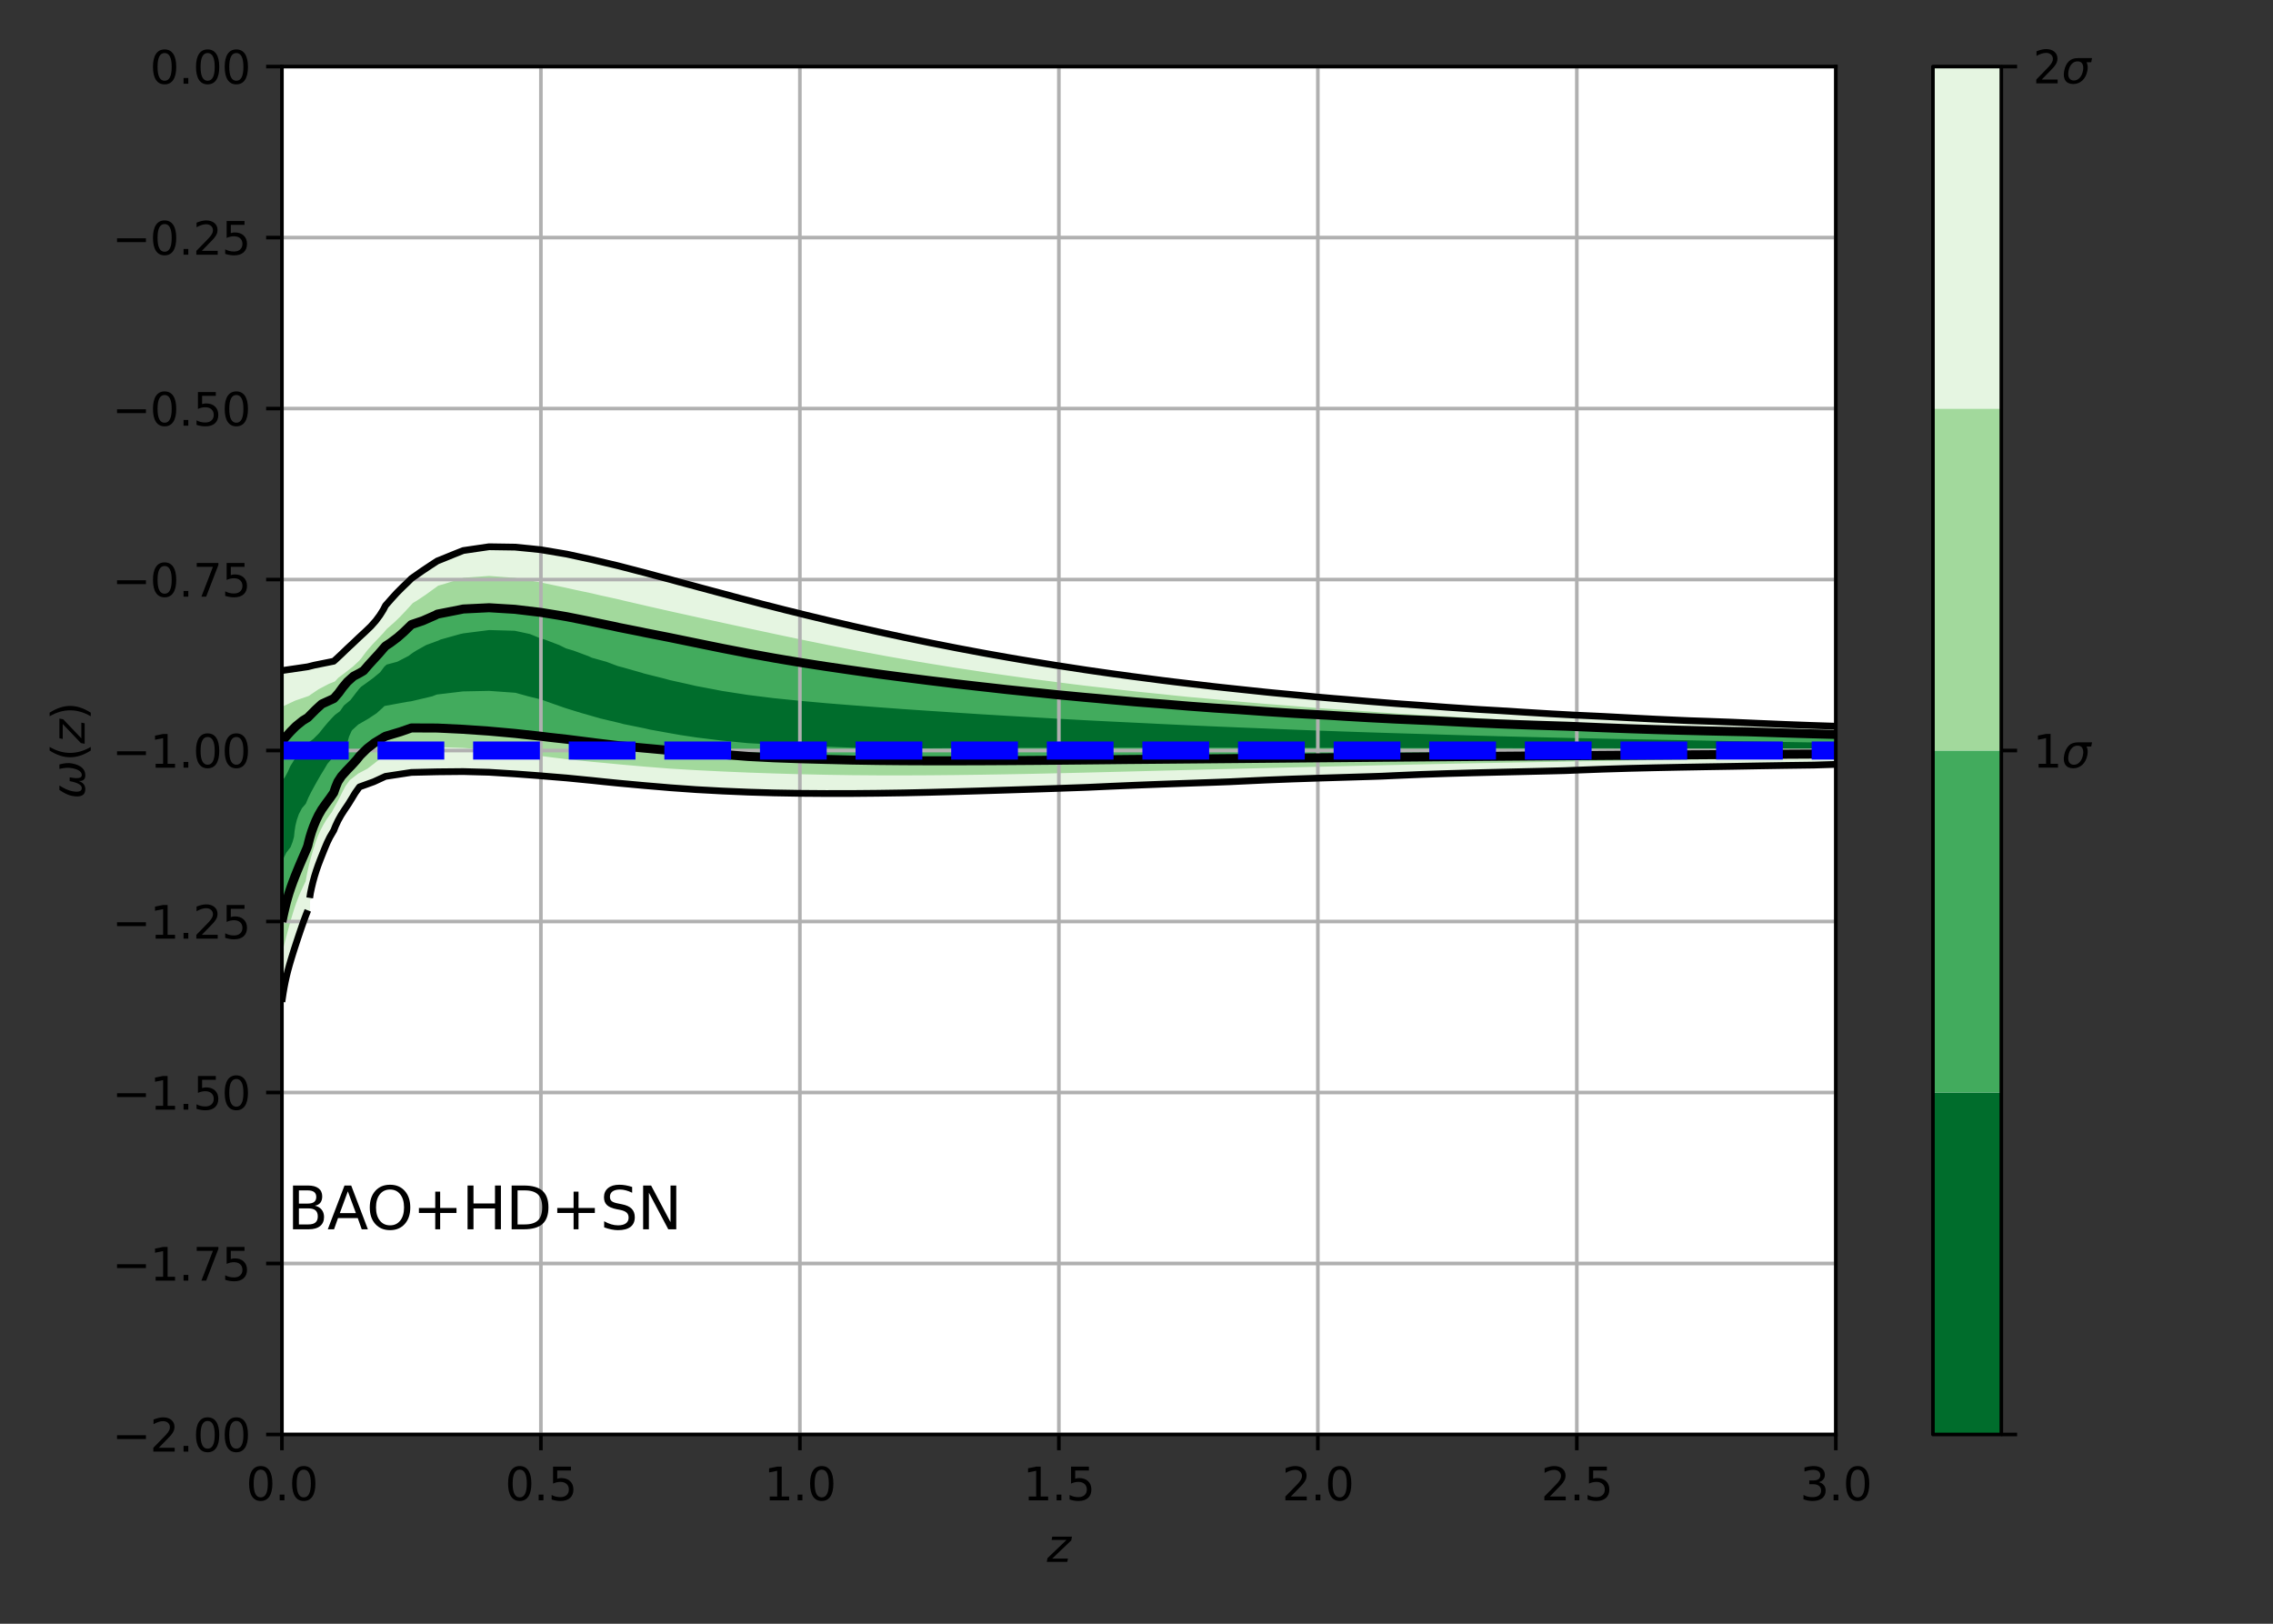<?xml version="1.0" encoding="utf-8" standalone="no"?>
<!DOCTYPE svg PUBLIC "-//W3C//DTD SVG 1.1//EN"
  "http://www.w3.org/Graphics/SVG/1.1/DTD/svg11.dtd">
<svg height="360pt" version="1.1" viewBox="0 0 504 360" width="504pt" xmlns="http://www.w3.org/2000/svg" xmlns:xlink="http://www.w3.org/1999/xlink">
 <rect x="0" y="0" width="504" height="360" fill="#333333" stroke="none"/>
 <defs>
  <style type="text/css">*{stroke-linecap:butt;stroke-linejoin:round;}</style>
 </defs>
 <g id="figure_1">
  <g id="patch_1">
   <path d="M 0 360 
L 504 360 
L 504 0 
L 0 0 
z
" style="fill:none;"/>
  </g>
  <g id="axes_1">
   <g id="patch_2">
    <path d="M 62.51 318.04 
L 407.062 318.04 
L 407.062 14.76 
L 62.51 14.76 
z
" style="fill:#ffffff;"/>
   </g>
   <g id="PathCollection_1">
    <defs>
     <path d="M 62.816 -168.223 
L 63.309 -169.454 
L 63.903 -170.684 
L 64.863 -171.915 
L 65.34 -173.146 
L 65.685 -174.376 
L 65.804 -175.607 
L 65.998 -176.838 
L 66.293 -178.068 
L 66.724 -179.299 
L 67.372 -180.53 
L 68.253 -181.556 
L 68.329 -181.76 
L 68.853 -182.991 
L 69.472 -184.221 
L 70.141 -185.452 
L 70.828 -186.683 
L 71.536 -187.913 
L 72.291 -189.144 
L 73.019 -190.375 
L 73.995 -191.506 
L 74.08 -191.605 
L 75.199 -192.836 
L 76.336 -194.067 
L 77.534 -195.297 
L 77.874 -196.528 
L 78.428 -197.759 
L 79.738 -198.96 
L 79.787 -198.989 
L 81.925 -200.22 
L 83.786 -201.45 
L 85.161 -202.681 
L 85.48 -203.008 
L 90.421 -203.912 
L 91.223 -204.018 
L 95.991 -205.142 
L 96.965 -205.523 
L 102.708 -206.208 
L 108.45 -206.323 
L 114.193 -205.909 
L 116.958 -205.142 
L 119.935 -204.413 
L 121.272 -203.912 
L 124.772 -202.681 
L 125.678 -202.389 
L 128.723 -201.45 
L 131.42 -200.68 
L 133.023 -200.22 
L 137.163 -199.241 
L 138.092 -198.989 
L 142.905 -198.014 
L 143.981 -197.759 
L 148.648 -196.916 
L 150.861 -196.528 
L 154.391 -195.998 
L 160.093 -195.297 
L 160.133 -195.293 
L 165.876 -194.731 
L 171.618 -194.432 
L 177.361 -194.203 
L 180.594 -194.067 
L 183.103 -193.954 
L 188.846 -193.736 
L 194.588 -193.626 
L 200.331 -193.587 
L 206.073 -193.599 
L 211.816 -193.635 
L 217.558 -193.665 
L 223.301 -193.689 
L 229.043 -193.707 
L 234.786 -193.722 
L 240.529 -193.733 
L 246.271 -193.741 
L 252.014 -193.746 
L 257.756 -193.747 
L 263.499 -193.746 
L 269.241 -193.742 
L 274.984 -193.735 
L 280.726 -193.727 
L 286.469 -193.717 
L 292.211 -193.707 
L 297.954 -193.696 
L 303.696 -193.685 
L 309.439 -193.674 
L 315.181 -193.663 
L 320.924 -193.653 
L 326.667 -193.644 
L 332.409 -193.635 
L 338.152 -193.626 
L 343.894 -193.619 
L 349.637 -193.612 
L 355.379 -193.606 
L 361.122 -193.6 
L 366.864 -193.595 
L 372.607 -193.591 
L 378.349 -193.586 
L 384.092 -193.583 
L 389.834 -193.579 
L 395.577 -193.576 
L 401.319 -193.573 
L 407.062 -193.57 
L 412.805 -193.567 
L 412.805 -194.067 
L 412.805 -195.297 
L 412.805 -195.746 
L 407.062 -195.824 
L 401.319 -195.908 
L 395.577 -195.996 
L 389.834 -196.091 
L 384.092 -196.19 
L 378.349 -196.294 
L 372.607 -196.403 
L 366.864 -196.515 
L 366.211 -196.528 
L 361.122 -196.623 
L 355.379 -196.736 
L 349.637 -196.857 
L 343.894 -196.985 
L 338.152 -197.123 
L 332.409 -197.272 
L 326.667 -197.431 
L 320.924 -197.599 
L 315.698 -197.759 
L 315.181 -197.774 
L 309.439 -197.944 
L 303.696 -198.124 
L 297.954 -198.317 
L 292.211 -198.523 
L 286.469 -198.744 
L 280.726 -198.978 
L 280.462 -198.989 
L 274.984 -199.206 
L 269.241 -199.445 
L 263.499 -199.7 
L 257.756 -199.971 
L 252.743 -200.22 
L 252.014 -200.255 
L 246.271 -200.533 
L 240.529 -200.826 
L 234.786 -201.139 
L 229.457 -201.45 
L 229.043 -201.474 
L 223.301 -201.798 
L 217.558 -202.143 
L 211.816 -202.518 
L 209.376 -202.681 
L 206.073 -202.896 
L 200.331 -203.283 
L 194.588 -203.709 
L 191.933 -203.912 
L 188.846 -204.144 
L 183.103 -204.606 
L 177.361 -205.128 
L 177.219 -205.142 
L 171.618 -205.707 
L 166.284 -206.373 
L 165.876 -206.423 
L 160.133 -207.316 
L 158.658 -207.604 
L 154.391 -208.411 
L 152.555 -208.834 
L 148.648 -209.7 
L 147.316 -210.065 
L 142.905 -211.168 
L 142.537 -211.296 
L 138.207 -212.526 
L 137.163 -212.796 
L 134.595 -213.757 
L 131.42 -214.639 
L 130.66 -214.988 
L 127.353 -216.218 
L 125.678 -216.715 
L 124.188 -217.449 
L 120.948 -218.68 
L 119.935 -218.968 
L 117.65 -219.91 
L 114.193 -220.652 
L 108.45 -220.813 
L 102.708 -220.078 
L 101.917 -219.91 
L 97.513 -218.68 
L 96.965 -218.424 
L 94.303 -217.449 
L 92.096 -216.218 
L 91.223 -215.669 
L 90.299 -214.988 
L 87.918 -213.757 
L 85.48 -213.103 
L 84.843 -212.526 
L 83.924 -211.296 
L 82.433 -210.065 
L 80.754 -208.834 
L 79.738 -208.114 
L 79.254 -207.604 
L 78.295 -206.373 
L 77.352 -205.142 
L 75.874 -203.912 
L 75.03 -202.681 
L 73.995 -201.917 
L 73.523 -201.45 
L 72.381 -200.22 
L 71.348 -198.989 
L 70.368 -197.759 
L 69.129 -196.528 
L 68.253 -195.884 
L 67.537 -195.297 
L 66.442 -194.067 
L 65.528 -192.836 
L 64.692 -191.605 
L 63.929 -190.375 
L 63.392 -189.144 
L 62.725 -187.913 
L 62.51 -187.636 
L 62.51 -186.683 
L 62.51 -185.452 
L 62.51 -184.221 
L 62.51 -182.991 
L 62.51 -181.76 
L 62.51 -180.53 
L 62.51 -179.299 
L 62.51 -178.068 
L 62.51 -176.838 
L 62.51 -175.607 
L 62.51 -174.376 
L 62.51 -173.146 
L 62.51 -171.915 
L 62.51 -170.684 
L 62.51 -169.454 
L 62.51 -168.223 
L 62.51 -167.375 
z
M 194.588 -196.528 
L 194.588 -196.528 
L 194.588 -196.528 
L 194.588 -196.528 
z
" id="m7d95da695a" style="stroke:#006d2c;"/>
    </defs>
    <g clip-path="url(#p4e7398d80b)">
     <use style="fill:#006d2c;stroke:#006d2c;" x="0" xlink:href="#m7d95da695a" y="360"/>
    </g>
   </g>
   <g id="PathCollection_2">
    <path clip-path="url(#p4e7398d80b)" d="M 62.571 204.083 
L 62.834 202.853 
L 63.112 201.622 
L 63.412 200.391 
L 63.742 199.161 
L 64.11 197.93 
L 64.52 196.7 
L 64.965 195.469 
L 65.439 194.238 
L 65.934 193.008 
L 66.447 191.777 
L 66.972 190.546 
L 67.507 189.316 
L 68.04 188.085 
L 68.253 187.492 
L 68.401 186.854 
L 68.722 185.624 
L 69.098 184.393 
L 69.54 183.162 
L 70.049 181.932 
L 70.638 180.701 
L 71.348 179.47 
L 72.209 178.24 
L 73.123 177.009 
L 73.978 175.779 
L 73.995 175.75 
L 74.413 174.548 
L 74.916 173.317 
L 75.721 172.087 
L 76.833 170.856 
L 78.013 169.625 
L 79.133 168.395 
L 79.738 167.612 
L 80.172 167.164 
L 81.427 165.933 
L 83.018 164.703 
L 85.046 163.472 
L 85.48 163.232 
L 88.788 162.241 
L 91.223 161.392 
L 96.965 161.416 
L 102.708 161.694 
L 108.45 162.093 
L 110.125 162.241 
L 114.193 162.609 
L 119.935 163.237 
L 121.849 163.472 
L 125.678 163.897 
L 131.42 164.619 
L 132.028 164.703 
L 137.163 165.324 
L 142.905 165.864 
L 143.678 165.933 
L 148.648 166.392 
L 154.391 166.871 
L 158.984 167.164 
L 160.133 167.261 
L 165.876 167.715 
L 171.618 168.009 
L 177.361 168.215 
L 183.103 168.372 
L 184.24 168.395 
L 188.846 168.512 
L 194.588 168.603 
L 200.331 168.656 
L 206.073 168.679 
L 211.816 168.68 
L 217.558 168.664 
L 223.301 168.634 
L 229.043 168.594 
L 234.786 168.546 
L 240.529 168.49 
L 246.271 168.431 
L 249.507 168.395 
L 252.014 168.374 
L 257.756 168.324 
L 263.499 168.274 
L 269.241 168.223 
L 274.984 168.172 
L 280.726 168.121 
L 286.469 168.07 
L 292.211 168.019 
L 297.954 167.969 
L 303.696 167.919 
L 309.439 167.869 
L 315.181 167.82 
L 320.924 167.771 
L 326.667 167.723 
L 332.409 167.676 
L 338.152 167.629 
L 343.894 167.583 
L 349.637 167.538 
L 355.379 167.494 
L 361.122 167.451 
L 366.864 167.41 
L 372.607 167.37 
L 378.349 167.331 
L 384.092 167.295 
L 389.834 167.259 
L 395.577 167.226 
L 401.319 167.194 
L 406.982 167.164 
L 407.062 167.164 
L 412.805 167.148 
L 412.805 166.433 
L 407.062 166.43 
L 401.319 166.427 
L 395.577 166.424 
L 389.834 166.421 
L 384.092 166.417 
L 378.349 166.414 
L 372.607 166.409 
L 366.864 166.405 
L 361.122 166.4 
L 355.379 166.394 
L 349.637 166.388 
L 343.894 166.381 
L 338.152 166.374 
L 332.409 166.365 
L 326.667 166.356 
L 320.924 166.347 
L 315.181 166.337 
L 309.439 166.326 
L 303.696 166.315 
L 297.954 166.304 
L 292.211 166.293 
L 286.469 166.283 
L 280.726 166.273 
L 274.984 166.265 
L 269.241 166.258 
L 263.499 166.254 
L 257.756 166.253 
L 252.014 166.254 
L 246.271 166.259 
L 240.529 166.267 
L 234.786 166.278 
L 229.043 166.293 
L 223.301 166.311 
L 217.558 166.335 
L 211.816 166.365 
L 206.073 166.401 
L 200.331 166.413 
L 194.588 166.374 
L 188.846 166.264 
L 183.103 166.046 
L 180.594 165.933 
L 177.361 165.797 
L 171.618 165.568 
L 165.876 165.269 
L 160.133 164.707 
L 160.093 164.703 
L 154.391 164.002 
L 150.861 163.472 
L 148.648 163.084 
L 143.981 162.241 
L 142.905 161.986 
L 138.092 161.011 
L 137.163 160.759 
L 133.023 159.78 
L 131.42 159.32 
L 128.723 158.55 
L 125.678 157.611 
L 124.772 157.319 
L 121.272 156.088 
L 119.935 155.587 
L 116.958 154.858 
L 114.193 154.091 
L 108.45 153.677 
L 102.708 153.792 
L 96.965 154.477 
L 95.991 154.858 
L 91.223 155.982 
L 90.421 156.088 
L 85.48 156.992 
L 85.161 157.319 
L 83.786 158.55 
L 81.925 159.78 
L 79.787 161.011 
L 79.738 161.04 
L 78.428 162.241 
L 77.874 163.472 
L 77.534 164.703 
L 76.336 165.933 
L 75.199 167.164 
L 74.08 168.395 
L 73.995 168.494 
L 73.019 169.625 
L 72.291 170.856 
L 71.536 172.087 
L 70.828 173.317 
L 70.141 174.548 
L 69.472 175.779 
L 68.853 177.009 
L 68.329 178.24 
L 68.253 178.444 
L 67.372 179.47 
L 66.724 180.701 
L 66.293 181.932 
L 65.998 183.162 
L 65.804 184.393 
L 65.685 185.624 
L 65.34 186.854 
L 64.863 188.085 
L 63.903 189.316 
L 63.309 190.546 
L 62.816 191.777 
L 62.51 192.625 
L 62.51 193.008 
L 62.51 194.238 
L 62.51 195.469 
L 62.51 196.7 
L 62.51 197.93 
L 62.51 199.161 
L 62.51 200.391 
L 62.51 201.622 
L 62.51 202.853 
L 62.51 204.083 
L 62.51 204.369 
z
" style="fill:#42ab5d;stroke:#42ab5d;"/>
    <path clip-path="url(#p4e7398d80b)" d="M 62.725 172.087 
L 63.392 170.856 
L 63.929 169.625 
L 64.692 168.395 
L 65.528 167.164 
L 66.442 165.933 
L 67.537 164.703 
L 68.253 164.116 
L 69.129 163.472 
L 70.368 162.241 
L 71.348 161.011 
L 72.381 159.78 
L 73.523 158.55 
L 73.995 158.083 
L 75.03 157.319 
L 75.874 156.088 
L 77.352 154.858 
L 78.295 153.627 
L 79.254 152.396 
L 79.738 151.886 
L 80.754 151.166 
L 82.433 149.935 
L 83.924 148.704 
L 84.843 147.474 
L 85.48 146.897 
L 87.918 146.243 
L 90.299 145.012 
L 91.223 144.331 
L 92.096 143.782 
L 94.303 142.551 
L 96.965 141.576 
L 97.513 141.32 
L 101.917 140.09 
L 102.708 139.922 
L 108.45 139.187 
L 114.193 139.348 
L 117.65 140.09 
L 119.935 141.032 
L 120.948 141.32 
L 124.188 142.551 
L 125.678 143.285 
L 127.353 143.782 
L 130.66 145.012 
L 131.42 145.361 
L 134.595 146.243 
L 137.163 147.204 
L 138.207 147.474 
L 142.537 148.704 
L 142.905 148.832 
L 147.316 149.935 
L 148.648 150.3 
L 152.555 151.166 
L 154.391 151.589 
L 158.658 152.396 
L 160.133 152.684 
L 165.876 153.577 
L 166.284 153.627 
L 171.618 154.293 
L 177.219 154.858 
L 177.361 154.872 
L 183.103 155.394 
L 188.846 155.856 
L 191.933 156.088 
L 194.588 156.291 
L 200.331 156.717 
L 206.073 157.104 
L 209.376 157.319 
L 211.816 157.482 
L 217.558 157.857 
L 223.301 158.202 
L 229.043 158.526 
L 229.457 158.55 
L 234.786 158.861 
L 240.529 159.174 
L 246.271 159.467 
L 252.014 159.745 
L 252.743 159.78 
L 257.756 160.029 
L 263.499 160.3 
L 269.241 160.555 
L 274.984 160.794 
L 280.462 161.011 
L 280.726 161.022 
L 286.469 161.256 
L 292.211 161.477 
L 297.954 161.683 
L 303.696 161.876 
L 309.439 162.056 
L 315.181 162.226 
L 315.698 162.241 
L 320.924 162.401 
L 326.667 162.569 
L 332.409 162.728 
L 338.152 162.877 
L 343.894 163.015 
L 349.637 163.143 
L 355.379 163.264 
L 361.122 163.377 
L 366.211 163.472 
L 366.864 163.485 
L 372.607 163.597 
L 378.349 163.706 
L 384.092 163.81 
L 389.834 163.909 
L 395.577 164.004 
L 401.319 164.092 
L 407.062 164.176 
L 412.805 164.254 
L 412.805 163.472 
L 412.805 162.961 
L 407.062 162.832 
L 401.319 162.68 
L 395.577 162.506 
L 389.834 162.317 
L 387.437 162.241 
L 384.092 162.172 
L 378.349 162.047 
L 372.607 161.906 
L 366.864 161.747 
L 361.122 161.561 
L 355.379 161.342 
L 349.637 161.098 
L 347.542 161.011 
L 343.894 160.898 
L 338.152 160.71 
L 332.409 160.493 
L 326.667 160.238 
L 320.924 159.95 
L 317.651 159.78 
L 315.181 159.677 
L 309.439 159.424 
L 303.696 159.13 
L 297.954 158.795 
L 293.985 158.55 
L 292.211 158.456 
L 286.469 158.138 
L 280.726 157.768 
L 274.984 157.354 
L 274.492 157.319 
L 269.241 156.979 
L 263.499 156.553 
L 257.894 156.088 
L 257.756 156.078 
L 252.014 155.636 
L 246.271 155.129 
L 243.335 154.858 
L 240.529 154.611 
L 234.786 154.067 
L 230.507 153.627 
L 229.043 153.482 
L 223.301 152.89 
L 218.918 152.396 
L 217.558 152.247 
L 211.816 151.592 
L 208.309 151.166 
L 206.073 150.896 
L 200.331 150.165 
L 198.571 149.935 
L 194.588 149.412 
L 189.583 148.704 
L 188.846 148.599 
L 183.103 147.758 
L 181.256 147.474 
L 177.361 146.863 
L 173.654 146.243 
L 171.618 145.896 
L 166.739 145.012 
L 165.876 144.854 
L 160.362 143.782 
L 160.133 143.737 
L 154.391 142.565 
L 154.323 142.551 
L 148.648 141.386 
L 148.331 141.32 
L 142.905 140.252 
L 142.163 140.09 
L 137.163 139.098 
L 136.115 138.859 
L 131.42 137.888 
L 130.204 137.629 
L 125.678 136.728 
L 123.746 136.398 
L 119.935 135.778 
L 114.803 135.167 
L 114.193 135.092 
L 108.45 134.743 
L 102.708 135.022 
L 102.029 135.167 
L 96.965 136.16 
L 96.545 136.398 
L 93.741 137.629 
L 91.223 138.475 
L 90.832 138.859 
L 89.563 140.09 
L 88.169 141.32 
L 86.528 142.551 
L 85.48 143.239 
L 84.998 143.782 
L 83.939 145.012 
L 82.801 146.243 
L 81.682 147.474 
L 80.621 148.704 
L 79.738 149.228 
L 78.383 149.935 
L 77.018 151.166 
L 75.989 152.396 
L 75.095 153.627 
L 74.027 154.858 
L 73.995 154.88 
L 71.352 156.088 
L 70.014 157.319 
L 68.784 158.55 
L 68.253 159.094 
L 67.131 159.78 
L 65.609 161.011 
L 64.387 162.241 
L 63.296 163.472 
L 62.51 164.477 
L 62.51 164.703 
L 62.51 165.933 
L 62.51 167.164 
L 62.51 168.395 
L 62.51 169.625 
L 62.51 170.856 
L 62.51 172.087 
L 62.51 172.364 
z
" style="fill:#42ab5d;stroke:#42ab5d;"/>
   </g>
   <g id="PathCollection_3">
    <path clip-path="url(#p4e7398d80b)" d="M 62.744 212.698 
L 63.029 211.467 
L 63.333 210.237 
L 63.648 209.006 
L 63.972 207.775 
L 64.3 206.545 
L 64.635 205.314 
L 64.979 204.083 
L 65.34 202.853 
L 65.726 201.622 
L 66.146 200.391 
L 66.611 199.161 
L 67.132 197.93 
L 67.701 196.7 
L 68.253 195.555 
L 68.267 195.469 
L 68.488 194.238 
L 68.739 193.008 
L 69.026 191.777 
L 69.347 190.546 
L 69.696 189.316 
L 70.066 188.085 
L 70.465 186.854 
L 70.923 185.624 
L 71.468 184.393 
L 72.103 183.162 
L 72.838 181.932 
L 73.707 180.701 
L 73.995 180.344 
L 74.451 179.47 
L 75.144 178.24 
L 75.781 177.009 
L 76.378 175.779 
L 77.032 174.548 
L 77.922 173.317 
L 79.5 172.087 
L 79.738 171.905 
L 81.733 170.856 
L 83.34 169.625 
L 84.858 168.395 
L 85.48 167.91 
L 89.138 167.164 
L 91.223 166.715 
L 96.965 166.136 
L 102.708 166.32 
L 108.45 166.773 
L 112.12 167.164 
L 114.193 167.365 
L 119.935 168.113 
L 122.164 168.395 
L 125.678 168.83 
L 131.42 169.42 
L 133.714 169.625 
L 137.163 169.957 
L 142.905 170.468 
L 147.861 170.856 
L 148.648 170.917 
L 154.391 171.256 
L 160.133 171.542 
L 165.876 171.786 
L 171.618 171.984 
L 175.195 172.087 
L 177.361 172.147 
L 183.103 172.275 
L 188.846 172.363 
L 194.588 172.406 
L 200.331 172.413 
L 206.073 172.388 
L 211.816 172.336 
L 217.558 172.261 
L 223.301 172.169 
L 227.721 172.087 
L 229.043 172.061 
L 234.786 171.934 
L 240.529 171.798 
L 246.271 171.656 
L 252.014 171.509 
L 257.756 171.36 
L 263.499 171.212 
L 269.241 171.065 
L 274.984 170.923 
L 277.785 170.856 
L 280.726 170.784 
L 286.469 170.642 
L 292.211 170.502 
L 297.954 170.364 
L 303.696 170.228 
L 309.439 170.095 
L 315.181 169.965 
L 320.924 169.842 
L 326.667 169.727 
L 332.306 169.625 
L 332.409 169.623 
L 338.152 169.519 
L 343.894 169.419 
L 349.637 169.32 
L 355.379 169.222 
L 361.122 169.125 
L 366.864 169.03 
L 372.607 168.935 
L 378.349 168.842 
L 384.092 168.752 
L 389.834 168.666 
L 395.577 168.587 
L 401.319 168.516 
L 407.062 168.456 
L 412.805 168.407 
L 412.805 168.395 
L 412.805 167.164 
L 412.805 167.148 
L 407.062 167.164 
L 406.982 167.164 
L 401.319 167.194 
L 395.577 167.226 
L 389.834 167.259 
L 384.092 167.295 
L 378.349 167.331 
L 372.607 167.37 
L 366.864 167.41 
L 361.122 167.451 
L 355.379 167.494 
L 349.637 167.538 
L 343.894 167.583 
L 338.152 167.629 
L 332.409 167.676 
L 326.667 167.723 
L 320.924 167.771 
L 315.181 167.82 
L 309.439 167.869 
L 303.696 167.919 
L 297.954 167.969 
L 292.211 168.019 
L 286.469 168.07 
L 280.726 168.121 
L 274.984 168.172 
L 269.241 168.223 
L 263.499 168.274 
L 257.756 168.324 
L 252.014 168.374 
L 249.507 168.395 
L 246.271 168.431 
L 240.529 168.49 
L 234.786 168.546 
L 229.043 168.594 
L 223.301 168.634 
L 217.558 168.664 
L 211.816 168.68 
L 206.073 168.679 
L 200.331 168.656 
L 194.588 168.603 
L 188.846 168.512 
L 184.24 168.395 
L 183.103 168.372 
L 177.361 168.215 
L 171.618 168.009 
L 165.876 167.715 
L 160.133 167.261 
L 158.984 167.164 
L 154.391 166.871 
L 148.648 166.392 
L 143.678 165.933 
L 142.905 165.864 
L 137.163 165.324 
L 132.028 164.703 
L 131.42 164.619 
L 125.678 163.897 
L 121.849 163.472 
L 119.935 163.237 
L 114.193 162.609 
L 110.125 162.241 
L 108.45 162.093 
L 102.708 161.694 
L 96.965 161.416 
L 91.223 161.392 
L 88.788 162.241 
L 85.48 163.232 
L 85.046 163.472 
L 83.018 164.703 
L 81.427 165.933 
L 80.172 167.164 
L 79.738 167.612 
L 79.133 168.395 
L 78.013 169.625 
L 76.833 170.856 
L 75.721 172.087 
L 74.916 173.317 
L 74.413 174.548 
L 73.995 175.75 
L 73.978 175.779 
L 73.123 177.009 
L 72.209 178.24 
L 71.348 179.47 
L 70.638 180.701 
L 70.049 181.932 
L 69.54 183.162 
L 69.098 184.393 
L 68.722 185.624 
L 68.401 186.854 
L 68.253 187.492 
L 68.04 188.085 
L 67.507 189.316 
L 66.972 190.546 
L 66.447 191.777 
L 65.934 193.008 
L 65.439 194.238 
L 64.965 195.469 
L 64.52 196.7 
L 64.11 197.93 
L 63.742 199.161 
L 63.412 200.391 
L 63.112 201.622 
L 62.834 202.853 
L 62.571 204.083 
L 62.51 204.369 
L 62.51 205.314 
L 62.51 206.545 
L 62.51 207.775 
L 62.51 209.006 
L 62.51 210.237 
L 62.51 211.467 
L 62.51 212.698 
L 62.51 213.788 
z
" style="fill:#a2d99c;stroke:#a2d99c;"/>
    <path clip-path="url(#p4e7398d80b)" d="M 63.296 163.472 
L 64.387 162.241 
L 65.609 161.011 
L 67.131 159.78 
L 68.253 159.094 
L 68.784 158.55 
L 70.014 157.319 
L 71.352 156.088 
L 73.995 154.88 
L 74.027 154.858 
L 75.095 153.627 
L 75.989 152.396 
L 77.018 151.166 
L 78.383 149.935 
L 79.738 149.228 
L 80.621 148.704 
L 81.682 147.474 
L 82.801 146.243 
L 83.939 145.012 
L 84.998 143.782 
L 85.48 143.239 
L 86.528 142.551 
L 88.169 141.32 
L 89.563 140.09 
L 90.832 138.859 
L 91.223 138.475 
L 93.741 137.629 
L 96.545 136.398 
L 96.965 136.16 
L 102.029 135.167 
L 102.708 135.022 
L 108.45 134.743 
L 114.193 135.092 
L 114.803 135.167 
L 119.935 135.778 
L 123.746 136.398 
L 125.678 136.728 
L 130.204 137.629 
L 131.42 137.888 
L 136.115 138.859 
L 137.163 139.098 
L 142.163 140.09 
L 142.905 140.252 
L 148.331 141.32 
L 148.648 141.386 
L 154.323 142.551 
L 154.391 142.565 
L 160.133 143.737 
L 160.362 143.782 
L 165.876 144.854 
L 166.739 145.012 
L 171.618 145.896 
L 173.654 146.243 
L 177.361 146.863 
L 181.256 147.474 
L 183.103 147.758 
L 188.846 148.599 
L 189.583 148.704 
L 194.588 149.412 
L 198.571 149.935 
L 200.331 150.165 
L 206.073 150.896 
L 208.309 151.166 
L 211.816 151.592 
L 217.558 152.247 
L 218.918 152.396 
L 223.301 152.89 
L 229.043 153.482 
L 230.507 153.627 
L 234.786 154.067 
L 240.529 154.611 
L 243.335 154.858 
L 246.271 155.129 
L 252.014 155.636 
L 257.756 156.078 
L 257.894 156.088 
L 263.499 156.553 
L 269.241 156.979 
L 274.492 157.319 
L 274.984 157.354 
L 280.726 157.768 
L 286.469 158.138 
L 292.211 158.456 
L 293.985 158.55 
L 297.954 158.795 
L 303.696 159.13 
L 309.439 159.424 
L 315.181 159.677 
L 317.651 159.78 
L 320.924 159.95 
L 326.667 160.238 
L 332.409 160.493 
L 338.152 160.71 
L 343.894 160.898 
L 347.542 161.011 
L 349.637 161.098 
L 355.379 161.342 
L 361.122 161.561 
L 366.864 161.747 
L 372.607 161.906 
L 378.349 162.047 
L 384.092 162.172 
L 387.437 162.241 
L 389.834 162.317 
L 395.577 162.506 
L 401.319 162.68 
L 407.062 162.832 
L 412.805 162.961 
L 412.805 162.241 
L 412.805 161.982 
L 407.062 161.84 
L 401.319 161.698 
L 395.577 161.555 
L 389.834 161.394 
L 384.092 161.18 
L 380.141 161.011 
L 378.349 160.931 
L 372.607 160.724 
L 366.864 160.535 
L 361.122 160.342 
L 355.379 160.108 
L 349.637 159.802 
L 349.203 159.78 
L 343.894 159.524 
L 338.152 159.283 
L 332.409 159.02 
L 326.667 158.681 
L 324.586 158.55 
L 320.924 158.325 
L 315.181 158.023 
L 309.439 157.683 
L 304.524 157.319 
L 303.696 157.254 
L 297.954 156.875 
L 292.211 156.484 
L 287.45 156.088 
L 286.469 156.002 
L 280.726 155.556 
L 274.984 155.074 
L 272.689 154.858 
L 269.241 154.532 
L 263.499 154.011 
L 259.748 153.627 
L 257.756 153.412 
L 252.014 152.824 
L 248.177 152.396 
L 246.271 152.169 
L 240.529 151.509 
L 237.72 151.166 
L 234.786 150.785 
L 229.043 150.046 
L 228.213 149.935 
L 223.301 149.248 
L 219.477 148.704 
L 217.558 148.41 
L 211.816 147.538 
L 211.4 147.474 
L 206.073 146.609 
L 203.849 146.243 
L 200.331 145.629 
L 196.805 145.012 
L 194.588 144.601 
L 190.166 143.782 
L 188.846 143.523 
L 183.865 142.551 
L 183.103 142.395 
L 177.823 141.32 
L 177.361 141.222 
L 171.968 140.09 
L 171.618 140.013 
L 166.232 138.859 
L 165.876 138.78 
L 160.538 137.629 
L 160.133 137.537 
L 154.875 136.398 
L 154.391 136.287 
L 149.294 135.167 
L 148.648 135.018 
L 143.848 133.937 
L 142.905 133.714 
L 138.543 132.706 
L 137.163 132.366 
L 133.072 131.475 
L 131.42 131.079 
L 127.479 130.245 
L 125.678 129.84 
L 121.768 129.014 
L 119.935 128.629 
L 115.197 127.783 
L 114.193 127.618 
L 108.45 127.192 
L 102.708 127.601 
L 102.187 127.783 
L 98.277 129.014 
L 96.965 129.383 
L 95.766 130.245 
L 94.075 131.475 
L 92.226 132.706 
L 91.223 133.31 
L 90.645 133.937 
L 89.52 135.167 
L 88.343 136.398 
L 87.074 137.629 
L 85.672 138.859 
L 85.48 139.014 
L 84.554 140.09 
L 83.391 141.32 
L 82.216 142.551 
L 81.129 143.782 
L 80.178 145.012 
L 79.738 145.625 
L 79.175 146.243 
L 77.857 147.474 
L 76.27 148.704 
L 74.636 149.935 
L 73.995 150.656 
L 72.705 151.166 
L 70.367 152.396 
L 68.549 153.627 
L 68.253 153.844 
L 65.292 154.858 
L 62.676 156.088 
L 62.51 156.187 
L 62.51 157.319 
L 62.51 158.55 
L 62.51 159.78 
L 62.51 161.011 
L 62.51 162.241 
L 62.51 163.472 
L 62.51 164.477 
z
" style="fill:#a2d99c;stroke:#a2d99c;"/>
   </g>
   <g id="PathCollection_4">
    <path clip-path="url(#p4e7398d80b)" d="M 62.624 221.312 
L 62.811 220.082 
L 63.022 218.851 
L 63.263 217.62 
L 63.536 216.39 
L 63.844 215.159 
L 64.181 213.929 
L 64.541 212.698 
L 64.919 211.467 
L 65.31 210.237 
L 65.712 209.006 
L 66.119 207.775 
L 66.532 206.545 
L 66.953 205.314 
L 67.388 204.083 
L 67.847 202.853 
L 68.253 201.833 
L 68.253 201.622 
L 68.253 200.391 
L 68.253 199.161 
L 68.674 199.071 
L 68.851 197.93 
L 69.114 196.7 
L 69.413 195.469 
L 69.752 194.238 
L 70.135 193.008 
L 70.564 191.777 
L 71.029 190.546 
L 71.516 189.316 
L 72.01 188.085 
L 72.528 186.854 
L 73.125 185.624 
L 73.839 184.393 
L 73.995 184.145 
L 74.386 183.162 
L 74.961 181.932 
L 75.644 180.701 
L 76.44 179.47 
L 77.272 178.24 
L 78.026 177.009 
L 78.769 175.779 
L 79.651 174.548 
L 79.738 174.453 
L 82.892 173.317 
L 85.48 172.124 
L 85.756 172.087 
L 91.223 171.254 
L 96.965 171.117 
L 102.708 171.063 
L 108.45 171.217 
L 114.193 171.579 
L 119.935 172.007 
L 120.835 172.087 
L 125.678 172.485 
L 131.42 173.051 
L 133.937 173.317 
L 137.163 173.641 
L 142.905 174.166 
L 147.436 174.548 
L 148.648 174.653 
L 154.391 175.064 
L 160.133 175.376 
L 165.876 175.621 
L 171.183 175.779 
L 171.618 175.791 
L 177.361 175.891 
L 183.103 175.934 
L 188.846 175.93 
L 194.588 175.878 
L 200.331 175.793 
L 201.013 175.779 
L 206.073 175.665 
L 211.816 175.512 
L 217.558 175.342 
L 223.301 175.163 
L 229.043 174.978 
L 234.786 174.786 
L 240.529 174.583 
L 241.418 174.548 
L 246.271 174.326 
L 252.014 174.08 
L 257.756 173.858 
L 263.499 173.652 
L 269.241 173.451 
L 272.822 173.317 
L 274.984 173.212 
L 280.726 172.944 
L 286.469 172.718 
L 292.211 172.525 
L 297.954 172.35 
L 303.696 172.177 
L 306.423 172.087 
L 309.439 171.947 
L 315.181 171.702 
L 320.924 171.505 
L 326.667 171.343 
L 332.409 171.202 
L 338.152 171.069 
L 343.894 170.935 
L 347.034 170.856 
L 349.637 170.751 
L 355.379 170.535 
L 361.122 170.36 
L 366.864 170.221 
L 372.607 170.105 
L 378.349 170.004 
L 384.092 169.91 
L 389.834 169.807 
L 395.577 169.715 
L 401.319 169.638 
L 402.221 169.625 
L 407.062 169.471 
L 412.805 169.309 
L 412.805 168.407 
L 407.062 168.456 
L 401.319 168.516 
L 395.577 168.587 
L 389.834 168.666 
L 384.092 168.752 
L 378.349 168.842 
L 372.607 168.935 
L 366.864 169.03 
L 361.122 169.125 
L 355.379 169.222 
L 349.637 169.32 
L 343.894 169.419 
L 338.152 169.519 
L 332.409 169.623 
L 332.306 169.625 
L 326.667 169.727 
L 320.924 169.842 
L 315.181 169.965 
L 309.439 170.095 
L 303.696 170.228 
L 297.954 170.364 
L 292.211 170.502 
L 286.469 170.642 
L 280.726 170.784 
L 277.785 170.856 
L 274.984 170.923 
L 269.241 171.065 
L 263.499 171.212 
L 257.756 171.36 
L 252.014 171.509 
L 246.271 171.656 
L 240.529 171.798 
L 234.786 171.934 
L 229.043 172.061 
L 227.721 172.087 
L 223.301 172.169 
L 217.558 172.261 
L 211.816 172.336 
L 206.073 172.388 
L 200.331 172.413 
L 194.588 172.406 
L 188.846 172.363 
L 183.103 172.275 
L 177.361 172.147 
L 175.195 172.087 
L 171.618 171.984 
L 165.876 171.786 
L 160.133 171.542 
L 154.391 171.256 
L 148.648 170.917 
L 147.861 170.856 
L 142.905 170.468 
L 137.163 169.957 
L 133.714 169.625 
L 131.42 169.42 
L 125.678 168.83 
L 122.164 168.395 
L 119.935 168.113 
L 114.193 167.365 
L 112.12 167.164 
L 108.45 166.773 
L 102.708 166.32 
L 96.965 166.136 
L 91.223 166.715 
L 89.138 167.164 
L 85.48 167.91 
L 84.858 168.395 
L 83.34 169.625 
L 81.733 170.856 
L 79.738 171.905 
L 79.5 172.087 
L 77.922 173.317 
L 77.032 174.548 
L 76.378 175.779 
L 75.781 177.009 
L 75.144 178.24 
L 74.451 179.47 
L 73.995 180.344 
L 73.707 180.701 
L 72.838 181.932 
L 72.103 183.162 
L 71.468 184.393 
L 70.923 185.624 
L 70.465 186.854 
L 70.066 188.085 
L 69.696 189.316 
L 69.347 190.546 
L 69.026 191.777 
L 68.739 193.008 
L 68.488 194.238 
L 68.267 195.469 
L 68.253 195.555 
L 67.701 196.7 
L 67.132 197.93 
L 66.611 199.161 
L 66.146 200.391 
L 65.726 201.622 
L 65.34 202.853 
L 64.979 204.083 
L 64.635 205.314 
L 64.3 206.545 
L 63.972 207.775 
L 63.648 209.006 
L 63.333 210.237 
L 63.029 211.467 
L 62.744 212.698 
L 62.51 213.788 
L 62.51 213.929 
L 62.51 215.159 
L 62.51 216.39 
L 62.51 217.62 
L 62.51 218.851 
L 62.51 220.082 
L 62.51 221.312 
L 62.51 222.123 
z
" style="fill:#e5f5e1;stroke:#e5f5e1;"/>
    <path clip-path="url(#p4e7398d80b)" d="M 384.092 161.18 
L 389.834 161.394 
L 395.577 161.555 
L 401.319 161.698 
L 407.062 161.84 
L 412.805 161.982 
L 412.805 161.153 
L 407.098 161.011 
L 407.062 161.01 
L 401.319 160.82 
L 395.577 160.607 
L 389.834 160.363 
L 384.092 160.113 
L 378.349 159.902 
L 374.686 159.78 
L 372.607 159.693 
L 366.864 159.431 
L 361.122 159.137 
L 355.379 158.831 
L 349.637 158.565 
L 349.255 158.55 
L 343.894 158.26 
L 338.152 157.909 
L 332.409 157.545 
L 328.417 157.319 
L 326.667 157.208 
L 320.924 156.814 
L 315.181 156.39 
L 310.873 156.088 
L 309.439 155.981 
L 303.696 155.518 
L 297.954 155.03 
L 295.805 154.858 
L 292.211 154.542 
L 286.469 153.995 
L 282.568 153.627 
L 280.726 153.445 
L 274.984 152.837 
L 270.855 152.396 
L 269.241 152.218 
L 263.499 151.543 
L 260.312 151.166 
L 257.756 150.85 
L 252.014 150.098 
L 250.753 149.935 
L 246.271 149.32 
L 241.963 148.704 
L 240.529 148.493 
L 234.786 147.611 
L 233.89 147.474 
L 229.043 146.691 
L 226.337 146.243 
L 223.301 145.721 
L 219.294 145.012 
L 217.558 144.695 
L 212.683 143.782 
L 211.816 143.614 
L 206.428 142.551 
L 206.073 142.479 
L 200.469 141.32 
L 200.331 141.291 
L 194.758 140.09 
L 194.588 140.052 
L 189.262 138.859 
L 188.846 138.762 
L 183.961 137.629 
L 183.103 137.421 
L 178.83 136.398 
L 177.361 136.031 
L 173.851 135.167 
L 171.618 134.593 
L 169.015 133.937 
L 165.876 133.107 
L 164.311 132.706 
L 160.133 131.582 
L 159.723 131.475 
L 155.13 130.245 
L 154.391 130.039 
L 150.546 129.014 
L 148.648 128.484 
L 145.965 127.783 
L 142.905 126.952 
L 141.335 126.553 
L 137.163 125.466 
L 136.566 125.322 
L 131.42 124.106 
L 131.355 124.091 
L 125.722 122.861 
L 125.678 122.851 
L 119.935 121.887 
L 117.504 121.63 
L 114.193 121.305 
L 108.45 121.22 
L 105.635 121.63 
L 102.708 122.061 
L 100.702 122.861 
L 97.683 124.091 
L 96.965 124.372 
L 95.507 125.322 
L 93.661 126.553 
L 91.905 127.783 
L 91.223 128.261 
L 90.47 129.014 
L 89.183 130.245 
L 87.96 131.475 
L 86.839 132.706 
L 85.761 133.937 
L 85.48 134.247 
L 85.008 135.167 
L 84.238 136.398 
L 83.323 137.629 
L 82.231 138.859 
L 80.952 140.09 
L 79.738 141.209 
L 79.617 141.32 
L 78.325 142.551 
L 77.005 143.782 
L 75.726 145.012 
L 74.409 146.243 
L 73.995 146.603 
L 69.668 147.474 
L 68.253 147.831 
L 62.51 148.674 
L 62.51 148.704 
L 62.51 149.935 
L 62.51 151.166 
L 62.51 152.396 
L 62.51 153.627 
L 62.51 154.858 
L 62.51 156.088 
L 62.51 156.187 
L 62.676 156.088 
L 65.292 154.858 
L 68.253 153.844 
L 68.549 153.627 
L 70.367 152.396 
L 72.705 151.166 
L 73.995 150.656 
L 74.636 149.935 
L 76.27 148.704 
L 77.857 147.474 
L 79.175 146.243 
L 79.738 145.625 
L 80.178 145.012 
L 81.129 143.782 
L 82.216 142.551 
L 83.391 141.32 
L 84.554 140.09 
L 85.48 139.014 
L 85.672 138.859 
L 87.074 137.629 
L 88.343 136.398 
L 89.52 135.167 
L 90.645 133.937 
L 91.223 133.31 
L 92.226 132.706 
L 94.075 131.475 
L 95.766 130.245 
L 96.965 129.383 
L 98.277 129.014 
L 102.187 127.783 
L 102.708 127.601 
L 108.45 127.192 
L 114.193 127.618 
L 115.197 127.783 
L 119.935 128.629 
L 121.768 129.014 
L 125.678 129.84 
L 127.479 130.245 
L 131.42 131.079 
L 133.072 131.475 
L 137.163 132.366 
L 138.543 132.706 
L 142.905 133.714 
L 143.848 133.937 
L 148.648 135.018 
L 149.294 135.167 
L 154.391 136.287 
L 154.875 136.398 
L 160.133 137.537 
L 160.538 137.629 
L 165.876 138.78 
L 166.232 138.859 
L 171.618 140.013 
L 171.968 140.09 
L 177.361 141.222 
L 177.823 141.32 
L 183.103 142.395 
L 183.865 142.551 
L 188.846 143.523 
L 190.166 143.782 
L 194.588 144.601 
L 196.805 145.012 
L 200.331 145.629 
L 203.849 146.243 
L 206.073 146.609 
L 211.4 147.474 
L 211.816 147.538 
L 217.558 148.41 
L 219.477 148.704 
L 223.301 149.248 
L 228.213 149.935 
L 229.043 150.046 
L 234.786 150.785 
L 237.72 151.166 
L 240.529 151.509 
L 246.271 152.169 
L 248.177 152.396 
L 252.014 152.824 
L 257.756 153.412 
L 259.748 153.627 
L 263.499 154.011 
L 269.241 154.532 
L 272.689 154.858 
L 274.984 155.074 
L 280.726 155.556 
L 286.469 156.002 
L 287.45 156.088 
L 292.211 156.484 
L 297.954 156.875 
L 303.696 157.254 
L 304.524 157.319 
L 309.439 157.683 
L 315.181 158.023 
L 320.924 158.325 
L 324.586 158.55 
L 326.667 158.681 
L 332.409 159.02 
L 338.152 159.283 
L 343.894 159.524 
L 349.203 159.78 
L 349.637 159.802 
L 355.379 160.108 
L 361.122 160.342 
L 366.864 160.535 
L 372.607 160.724 
L 378.349 160.931 
L 380.141 161.011 
z
" style="fill:#e5f5e1;stroke:#e5f5e1;"/>
   </g>
   <g id="matplotlib.axis_1">
    <g id="xtick_1">
     <g id="line2d_1">
      <path clip-path="url(#p4e7398d80b)" d="M 62.51 318.04 
L 62.51 14.76 
" style="fill:none;stroke:#b0b0b0;stroke-linecap:square;stroke-width:0.8;"/>
     </g>
     <g id="line2d_2">
      <defs>
       <path d="M 0 0 
L 0 3.5 
" id="m21aecd672c" style="stroke:#000000;stroke-width:0.8;"/>
      </defs>
      <g>
       <use style="stroke:#000000;stroke-width:0.8;" x="62.51" xlink:href="#m21aecd672c" y="318.04"/>
      </g>
     </g>
     <g id="text_1">
      <!-- 0.0 -->
      <g transform="translate(54.558 332.638)scale(0.1 -0.1)">
       <defs>
        <path d="M 2034 4250 
Q 1547 4250 1301 3770 
Q 1056 3291 1056 2328 
Q 1056 1369 1301 889 
Q 1547 409 2034 409 
Q 2525 409 2770 889 
Q 3016 1369 3016 2328 
Q 3016 3291 2770 3770 
Q 2525 4250 2034 4250 
z
M 2034 4750 
Q 2819 4750 3233 4129 
Q 3647 3509 3647 2328 
Q 3647 1150 3233 529 
Q 2819 -91 2034 -91 
Q 1250 -91 836 529 
Q 422 1150 422 2328 
Q 422 3509 836 4129 
Q 1250 4750 2034 4750 
z
" id="DejaVuSans-30" transform="scale(0.016)"/>
        <path d="M 684 794 
L 1344 794 
L 1344 0 
L 684 0 
L 684 794 
z
" id="DejaVuSans-2e" transform="scale(0.016)"/>
       </defs>
       <use xlink:href="#DejaVuSans-30"/>
       <use x="63.623" xlink:href="#DejaVuSans-2e"/>
       <use x="95.41" xlink:href="#DejaVuSans-30"/>
      </g>
     </g>
    </g>
    <g id="xtick_2">
     <g id="line2d_3">
      <path clip-path="url(#p4e7398d80b)" d="M 119.935 318.04 
L 119.935 14.76 
" style="fill:none;stroke:#b0b0b0;stroke-linecap:square;stroke-width:0.8;"/>
     </g>
     <g id="line2d_4">
      <g>
       <use style="stroke:#000000;stroke-width:0.8;" x="119.935" xlink:href="#m21aecd672c" y="318.04"/>
      </g>
     </g>
     <g id="text_2">
      <!-- 0.5 -->
      <g transform="translate(111.984 332.638)scale(0.1 -0.1)">
       <defs>
        <path d="M 691 4666 
L 3169 4666 
L 3169 4134 
L 1269 4134 
L 1269 2991 
Q 1406 3038 1543 3061 
Q 1681 3084 1819 3084 
Q 2600 3084 3056 2656 
Q 3513 2228 3513 1497 
Q 3513 744 3044 326 
Q 2575 -91 1722 -91 
Q 1428 -91 1123 -41 
Q 819 9 494 109 
L 494 744 
Q 775 591 1075 516 
Q 1375 441 1709 441 
Q 2250 441 2565 725 
Q 2881 1009 2881 1497 
Q 2881 1984 2565 2268 
Q 2250 2553 1709 2553 
Q 1456 2553 1204 2497 
Q 953 2441 691 2322 
L 691 4666 
z
" id="DejaVuSans-35" transform="scale(0.016)"/>
       </defs>
       <use xlink:href="#DejaVuSans-30"/>
       <use x="63.623" xlink:href="#DejaVuSans-2e"/>
       <use x="95.41" xlink:href="#DejaVuSans-35"/>
      </g>
     </g>
    </g>
    <g id="xtick_3">
     <g id="line2d_5">
      <path clip-path="url(#p4e7398d80b)" d="M 177.361 318.04 
L 177.361 14.76 
" style="fill:none;stroke:#b0b0b0;stroke-linecap:square;stroke-width:0.8;"/>
     </g>
     <g id="line2d_6">
      <g>
       <use style="stroke:#000000;stroke-width:0.8;" x="177.361" xlink:href="#m21aecd672c" y="318.04"/>
      </g>
     </g>
     <g id="text_3">
      <!-- 1.0 -->
      <g transform="translate(169.409 332.638)scale(0.1 -0.1)">
       <defs>
        <path d="M 794 531 
L 1825 531 
L 1825 4091 
L 703 3866 
L 703 4441 
L 1819 4666 
L 2450 4666 
L 2450 531 
L 3481 531 
L 3481 0 
L 794 0 
L 794 531 
z
" id="DejaVuSans-31" transform="scale(0.016)"/>
       </defs>
       <use xlink:href="#DejaVuSans-31"/>
       <use x="63.623" xlink:href="#DejaVuSans-2e"/>
       <use x="95.41" xlink:href="#DejaVuSans-30"/>
      </g>
     </g>
    </g>
    <g id="xtick_4">
     <g id="line2d_7">
      <path clip-path="url(#p4e7398d80b)" d="M 234.786 318.04 
L 234.786 14.76 
" style="fill:none;stroke:#b0b0b0;stroke-linecap:square;stroke-width:0.8;"/>
     </g>
     <g id="line2d_8">
      <g>
       <use style="stroke:#000000;stroke-width:0.8;" x="234.786" xlink:href="#m21aecd672c" y="318.04"/>
      </g>
     </g>
     <g id="text_4">
      <!-- 1.5 -->
      <g transform="translate(226.834 332.638)scale(0.1 -0.1)">
       <use xlink:href="#DejaVuSans-31"/>
       <use x="63.623" xlink:href="#DejaVuSans-2e"/>
       <use x="95.41" xlink:href="#DejaVuSans-35"/>
      </g>
     </g>
    </g>
    <g id="xtick_5">
     <g id="line2d_9">
      <path clip-path="url(#p4e7398d80b)" d="M 292.211 318.04 
L 292.211 14.76 
" style="fill:none;stroke:#b0b0b0;stroke-linecap:square;stroke-width:0.8;"/>
     </g>
     <g id="line2d_10">
      <g>
       <use style="stroke:#000000;stroke-width:0.8;" x="292.211" xlink:href="#m21aecd672c" y="318.04"/>
      </g>
     </g>
     <g id="text_5">
      <!-- 2.0 -->
      <g transform="translate(284.26 332.638)scale(0.1 -0.1)">
       <defs>
        <path d="M 1228 531 
L 3431 531 
L 3431 0 
L 469 0 
L 469 531 
Q 828 903 1448 1529 
Q 2069 2156 2228 2338 
Q 2531 2678 2651 2914 
Q 2772 3150 2772 3378 
Q 2772 3750 2511 3984 
Q 2250 4219 1831 4219 
Q 1534 4219 1204 4116 
Q 875 4013 500 3803 
L 500 4441 
Q 881 4594 1212 4672 
Q 1544 4750 1819 4750 
Q 2544 4750 2975 4387 
Q 3406 4025 3406 3419 
Q 3406 3131 3298 2873 
Q 3191 2616 2906 2266 
Q 2828 2175 2409 1742 
Q 1991 1309 1228 531 
z
" id="DejaVuSans-32" transform="scale(0.016)"/>
       </defs>
       <use xlink:href="#DejaVuSans-32"/>
       <use x="63.623" xlink:href="#DejaVuSans-2e"/>
       <use x="95.41" xlink:href="#DejaVuSans-30"/>
      </g>
     </g>
    </g>
    <g id="xtick_6">
     <g id="line2d_11">
      <path clip-path="url(#p4e7398d80b)" d="M 349.637 318.04 
L 349.637 14.76 
" style="fill:none;stroke:#b0b0b0;stroke-linecap:square;stroke-width:0.8;"/>
     </g>
     <g id="line2d_12">
      <g>
       <use style="stroke:#000000;stroke-width:0.8;" x="349.637" xlink:href="#m21aecd672c" y="318.04"/>
      </g>
     </g>
     <g id="text_6">
      <!-- 2.5 -->
      <g transform="translate(341.685 332.638)scale(0.1 -0.1)">
       <use xlink:href="#DejaVuSans-32"/>
       <use x="63.623" xlink:href="#DejaVuSans-2e"/>
       <use x="95.41" xlink:href="#DejaVuSans-35"/>
      </g>
     </g>
    </g>
    <g id="xtick_7">
     <g id="line2d_13">
      <path clip-path="url(#p4e7398d80b)" d="M 407.062 318.04 
L 407.062 14.76 
" style="fill:none;stroke:#b0b0b0;stroke-linecap:square;stroke-width:0.8;"/>
     </g>
     <g id="line2d_14">
      <g>
       <use style="stroke:#000000;stroke-width:0.8;" x="407.062" xlink:href="#m21aecd672c" y="318.04"/>
      </g>
     </g>
     <g id="text_7">
      <!-- 3.0 -->
      <g transform="translate(399.11 332.638)scale(0.1 -0.1)">
       <defs>
        <path d="M 2597 2516 
Q 3050 2419 3304 2112 
Q 3559 1806 3559 1356 
Q 3559 666 3084 287 
Q 2609 -91 1734 -91 
Q 1441 -91 1130 -33 
Q 819 25 488 141 
L 488 750 
Q 750 597 1062 519 
Q 1375 441 1716 441 
Q 2309 441 2620 675 
Q 2931 909 2931 1356 
Q 2931 1769 2642 2001 
Q 2353 2234 1838 2234 
L 1294 2234 
L 1294 2753 
L 1863 2753 
Q 2328 2753 2575 2939 
Q 2822 3125 2822 3475 
Q 2822 3834 2567 4026 
Q 2313 4219 1838 4219 
Q 1578 4219 1281 4162 
Q 984 4106 628 3988 
L 628 4550 
Q 988 4650 1302 4700 
Q 1616 4750 1894 4750 
Q 2613 4750 3031 4423 
Q 3450 4097 3450 3541 
Q 3450 3153 3228 2886 
Q 3006 2619 2597 2516 
z
" id="DejaVuSans-33" transform="scale(0.016)"/>
       </defs>
       <use xlink:href="#DejaVuSans-33"/>
       <use x="63.623" xlink:href="#DejaVuSans-2e"/>
       <use x="95.41" xlink:href="#DejaVuSans-30"/>
      </g>
     </g>
    </g>
    <g id="text_8">
     <!-- $z$ -->
     <g transform="translate(232.136 346.317)scale(0.1 -0.1)">
      <defs>
       <path d="M 744 3500 
L 3475 3500 
L 3372 2975 
L 738 459 
L 2913 459 
L 2822 0 
L -19 0 
L 84 525 
L 2719 3041 
L 653 3041 
L 744 3500 
z
" id="DejaVuSans-Oblique-7a" transform="scale(0.016)"/>
      </defs>
      <use transform="translate(0 0.312)" xlink:href="#DejaVuSans-Oblique-7a"/>
     </g>
    </g>
   </g>
   <g id="matplotlib.axis_2">
    <g id="ytick_1">
     <g id="line2d_15">
      <path clip-path="url(#p4e7398d80b)" d="M 62.51 318.04 
L 407.062 318.04 
" style="fill:none;stroke:#b0b0b0;stroke-linecap:square;stroke-width:0.8;"/>
     </g>
     <g id="line2d_16">
      <defs>
       <path d="M 0 0 
L -3.5 0 
" id="mdea3e2f8bc" style="stroke:#000000;stroke-width:0.8;"/>
      </defs>
      <g>
       <use style="stroke:#000000;stroke-width:0.8;" x="62.51" xlink:href="#mdea3e2f8bc" y="318.04"/>
      </g>
     </g>
     <g id="text_9">
      <!-- −2.00 -->
      <g transform="translate(24.865 321.839)scale(0.1 -0.1)">
       <defs>
        <path d="M 678 2272 
L 4684 2272 
L 4684 1741 
L 678 1741 
L 678 2272 
z
" id="DejaVuSans-2212" transform="scale(0.016)"/>
       </defs>
       <use xlink:href="#DejaVuSans-2212"/>
       <use x="83.789" xlink:href="#DejaVuSans-32"/>
       <use x="147.412" xlink:href="#DejaVuSans-2e"/>
       <use x="179.199" xlink:href="#DejaVuSans-30"/>
       <use x="242.822" xlink:href="#DejaVuSans-30"/>
      </g>
     </g>
    </g>
    <g id="ytick_2">
     <g id="line2d_17">
      <path clip-path="url(#p4e7398d80b)" d="M 62.51 280.13 
L 407.062 280.13 
" style="fill:none;stroke:#b0b0b0;stroke-linecap:square;stroke-width:0.8;"/>
     </g>
     <g id="line2d_18">
      <g>
       <use style="stroke:#000000;stroke-width:0.8;" x="62.51" xlink:href="#mdea3e2f8bc" y="280.13"/>
      </g>
     </g>
     <g id="text_10">
      <!-- −1.75 -->
      <g transform="translate(24.865 283.929)scale(0.1 -0.1)">
       <defs>
        <path d="M 525 4666 
L 3525 4666 
L 3525 4397 
L 1831 0 
L 1172 0 
L 2766 4134 
L 525 4134 
L 525 4666 
z
" id="DejaVuSans-37" transform="scale(0.016)"/>
       </defs>
       <use xlink:href="#DejaVuSans-2212"/>
       <use x="83.789" xlink:href="#DejaVuSans-31"/>
       <use x="147.412" xlink:href="#DejaVuSans-2e"/>
       <use x="179.199" xlink:href="#DejaVuSans-37"/>
       <use x="242.822" xlink:href="#DejaVuSans-35"/>
      </g>
     </g>
    </g>
    <g id="ytick_3">
     <g id="line2d_19">
      <path clip-path="url(#p4e7398d80b)" d="M 62.51 242.22 
L 407.062 242.22 
" style="fill:none;stroke:#b0b0b0;stroke-linecap:square;stroke-width:0.8;"/>
     </g>
     <g id="line2d_20">
      <g>
       <use style="stroke:#000000;stroke-width:0.8;" x="62.51" xlink:href="#mdea3e2f8bc" y="242.22"/>
      </g>
     </g>
     <g id="text_11">
      <!-- −1.50 -->
      <g transform="translate(24.865 246.019)scale(0.1 -0.1)">
       <use xlink:href="#DejaVuSans-2212"/>
       <use x="83.789" xlink:href="#DejaVuSans-31"/>
       <use x="147.412" xlink:href="#DejaVuSans-2e"/>
       <use x="179.199" xlink:href="#DejaVuSans-35"/>
       <use x="242.822" xlink:href="#DejaVuSans-30"/>
      </g>
     </g>
    </g>
    <g id="ytick_4">
     <g id="line2d_21">
      <path clip-path="url(#p4e7398d80b)" d="M 62.51 204.31 
L 407.062 204.31 
" style="fill:none;stroke:#b0b0b0;stroke-linecap:square;stroke-width:0.8;"/>
     </g>
     <g id="line2d_22">
      <g>
       <use style="stroke:#000000;stroke-width:0.8;" x="62.51" xlink:href="#mdea3e2f8bc" y="204.31"/>
      </g>
     </g>
     <g id="text_12">
      <!-- −1.25 -->
      <g transform="translate(24.865 208.109)scale(0.1 -0.1)">
       <use xlink:href="#DejaVuSans-2212"/>
       <use x="83.789" xlink:href="#DejaVuSans-31"/>
       <use x="147.412" xlink:href="#DejaVuSans-2e"/>
       <use x="179.199" xlink:href="#DejaVuSans-32"/>
       <use x="242.822" xlink:href="#DejaVuSans-35"/>
      </g>
     </g>
    </g>
    <g id="ytick_5">
     <g id="line2d_23">
      <path clip-path="url(#p4e7398d80b)" d="M 62.51 166.4 
L 407.062 166.4 
" style="fill:none;stroke:#b0b0b0;stroke-linecap:square;stroke-width:0.8;"/>
     </g>
     <g id="line2d_24">
      <g>
       <use style="stroke:#000000;stroke-width:0.8;" x="62.51" xlink:href="#mdea3e2f8bc" y="166.4"/>
      </g>
     </g>
     <g id="text_13">
      <!-- −1.00 -->
      <g transform="translate(24.865 170.199)scale(0.1 -0.1)">
       <use xlink:href="#DejaVuSans-2212"/>
       <use x="83.789" xlink:href="#DejaVuSans-31"/>
       <use x="147.412" xlink:href="#DejaVuSans-2e"/>
       <use x="179.199" xlink:href="#DejaVuSans-30"/>
       <use x="242.822" xlink:href="#DejaVuSans-30"/>
      </g>
     </g>
    </g>
    <g id="ytick_6">
     <g id="line2d_25">
      <path clip-path="url(#p4e7398d80b)" d="M 62.51 128.49 
L 407.062 128.49 
" style="fill:none;stroke:#b0b0b0;stroke-linecap:square;stroke-width:0.8;"/>
     </g>
     <g id="line2d_26">
      <g>
       <use style="stroke:#000000;stroke-width:0.8;" x="62.51" xlink:href="#mdea3e2f8bc" y="128.49"/>
      </g>
     </g>
     <g id="text_14">
      <!-- −0.75 -->
      <g transform="translate(24.865 132.289)scale(0.1 -0.1)">
       <use xlink:href="#DejaVuSans-2212"/>
       <use x="83.789" xlink:href="#DejaVuSans-30"/>
       <use x="147.412" xlink:href="#DejaVuSans-2e"/>
       <use x="179.199" xlink:href="#DejaVuSans-37"/>
       <use x="242.822" xlink:href="#DejaVuSans-35"/>
      </g>
     </g>
    </g>
    <g id="ytick_7">
     <g id="line2d_27">
      <path clip-path="url(#p4e7398d80b)" d="M 62.51 90.58 
L 407.062 90.58 
" style="fill:none;stroke:#b0b0b0;stroke-linecap:square;stroke-width:0.8;"/>
     </g>
     <g id="line2d_28">
      <g>
       <use style="stroke:#000000;stroke-width:0.8;" x="62.51" xlink:href="#mdea3e2f8bc" y="90.58"/>
      </g>
     </g>
     <g id="text_15">
      <!-- −0.50 -->
      <g transform="translate(24.865 94.379)scale(0.1 -0.1)">
       <use xlink:href="#DejaVuSans-2212"/>
       <use x="83.789" xlink:href="#DejaVuSans-30"/>
       <use x="147.412" xlink:href="#DejaVuSans-2e"/>
       <use x="179.199" xlink:href="#DejaVuSans-35"/>
       <use x="242.822" xlink:href="#DejaVuSans-30"/>
      </g>
     </g>
    </g>
    <g id="ytick_8">
     <g id="line2d_29">
      <path clip-path="url(#p4e7398d80b)" d="M 62.51 52.67 
L 407.062 52.67 
" style="fill:none;stroke:#b0b0b0;stroke-linecap:square;stroke-width:0.8;"/>
     </g>
     <g id="line2d_30">
      <g>
       <use style="stroke:#000000;stroke-width:0.8;" x="62.51" xlink:href="#mdea3e2f8bc" y="52.67"/>
      </g>
     </g>
     <g id="text_16">
      <!-- −0.25 -->
      <g transform="translate(24.865 56.469)scale(0.1 -0.1)">
       <use xlink:href="#DejaVuSans-2212"/>
       <use x="83.789" xlink:href="#DejaVuSans-30"/>
       <use x="147.412" xlink:href="#DejaVuSans-2e"/>
       <use x="179.199" xlink:href="#DejaVuSans-32"/>
       <use x="242.822" xlink:href="#DejaVuSans-35"/>
      </g>
     </g>
    </g>
    <g id="ytick_9">
     <g id="line2d_31">
      <path clip-path="url(#p4e7398d80b)" d="M 62.51 14.76 
L 407.062 14.76 
" style="fill:none;stroke:#b0b0b0;stroke-linecap:square;stroke-width:0.8;"/>
     </g>
     <g id="line2d_32">
      <g>
       <use style="stroke:#000000;stroke-width:0.8;" x="62.51" xlink:href="#mdea3e2f8bc" y="14.76"/>
      </g>
     </g>
     <g id="text_17">
      <!-- 0.00 -->
      <g transform="translate(33.244 18.559)scale(0.1 -0.1)">
       <use xlink:href="#DejaVuSans-30"/>
       <use x="63.623" xlink:href="#DejaVuSans-2e"/>
       <use x="95.41" xlink:href="#DejaVuSans-30"/>
       <use x="159.033" xlink:href="#DejaVuSans-30"/>
      </g>
     </g>
    </g>
    <g id="text_18">
     <!-- $\omega(z)$ -->
     <g transform="translate(18.785 177.15)rotate(-90)scale(0.1 -0.1)">
      <defs>
       <path d="M 1369 -91 
Q 72 -91 434 1766 
Q 575 2500 1256 3500 
L 1875 3500 
Q 1231 2500 1088 1750 
Q 819 397 1519 397 
Q 2166 397 2478 2078 
L 3009 2078 
Q 2669 388 3316 397 
Q 4013 403 4275 1750 
Q 4419 2500 4169 3500 
L 4788 3500 
Q 5075 2500 4934 1766 
Q 4578 -94 3278 -91 
Q 2428 -88 2503 844 
Q 2194 -91 1369 -91 
z
" id="DejaVuSans-Oblique-3c9" transform="scale(0.016)"/>
       <path d="M 1984 4856 
Q 1566 4138 1362 3434 
Q 1159 2731 1159 2009 
Q 1159 1288 1364 580 
Q 1569 -128 1984 -844 
L 1484 -844 
Q 1016 -109 783 600 
Q 550 1309 550 2009 
Q 550 2706 781 3412 
Q 1013 4119 1484 4856 
L 1984 4856 
z
" id="DejaVuSans-28" transform="scale(0.016)"/>
       <path d="M 513 4856 
L 1013 4856 
Q 1481 4119 1714 3412 
Q 1947 2706 1947 2009 
Q 1947 1309 1714 600 
Q 1481 -109 1013 -844 
L 513 -844 
Q 928 -128 1133 580 
Q 1338 1288 1338 2009 
Q 1338 2731 1133 3434 
Q 928 4138 513 4856 
z
" id="DejaVuSans-29" transform="scale(0.016)"/>
      </defs>
      <use transform="translate(0 0.125)" xlink:href="#DejaVuSans-Oblique-3c9"/>
      <use transform="translate(83.74 0.125)" xlink:href="#DejaVuSans-28"/>
      <use transform="translate(122.754 0.125)" xlink:href="#DejaVuSans-Oblique-7a"/>
      <use transform="translate(175.244 0.125)" xlink:href="#DejaVuSans-29"/>
     </g>
    </g>
   </g>
   <g id="LineCollection_1">
    <path clip-path="url(#p4e7398d80b)" d="M 412.805 167.148 
L 407.062 167.164 
L 406.982 167.164 
L 401.319 167.194 
L 395.577 167.226 
L 389.834 167.259 
L 384.092 167.295 
L 378.349 167.331 
L 372.607 167.37 
L 366.864 167.41 
L 361.122 167.451 
L 355.379 167.494 
L 349.637 167.538 
L 343.894 167.583 
L 338.152 167.629 
L 332.409 167.676 
L 326.667 167.723 
L 320.924 167.771 
L 315.181 167.82 
L 309.439 167.869 
L 303.696 167.919 
L 297.954 167.969 
L 292.211 168.019 
L 286.469 168.07 
L 280.726 168.121 
L 274.984 168.172 
L 269.241 168.223 
L 263.499 168.274 
L 257.756 168.324 
L 252.014 168.374 
L 249.507 168.395 
L 246.271 168.431 
L 240.529 168.49 
L 234.786 168.546 
L 229.043 168.594 
L 223.301 168.634 
L 217.558 168.664 
L 211.816 168.68 
L 206.073 168.679 
L 200.331 168.656 
L 194.588 168.603 
L 188.846 168.512 
L 184.24 168.395 
L 183.103 168.372 
L 177.361 168.215 
L 171.618 168.009 
L 165.876 167.715 
L 160.133 167.261 
L 158.984 167.164 
L 154.391 166.871 
L 148.648 166.392 
L 143.678 165.933 
L 142.905 165.864 
L 137.163 165.324 
L 132.028 164.703 
L 131.42 164.619 
L 125.678 163.897 
L 121.849 163.472 
L 119.935 163.237 
L 114.193 162.609 
L 110.125 162.241 
L 108.45 162.093 
L 102.708 161.694 
L 96.965 161.416 
L 91.223 161.392 
L 88.788 162.241 
L 85.48 163.232 
L 85.046 163.472 
L 83.018 164.703 
L 81.427 165.933 
L 80.172 167.164 
L 79.738 167.612 
L 79.133 168.395 
L 78.013 169.625 
L 76.833 170.856 
L 75.721 172.087 
L 74.916 173.317 
L 74.413 174.548 
L 73.995 175.75 
L 73.978 175.779 
L 73.123 177.009 
L 72.209 178.24 
L 71.348 179.47 
L 70.638 180.701 
L 70.049 181.932 
L 69.54 183.162 
L 69.098 184.393 
L 68.722 185.624 
L 68.401 186.854 
L 68.253 187.492 
L 68.04 188.085 
L 67.507 189.316 
L 66.972 190.546 
L 66.447 191.777 
L 65.934 193.008 
L 65.439 194.238 
L 64.965 195.469 
L 64.52 196.7 
L 64.11 197.93 
L 63.742 199.161 
L 63.412 200.391 
L 63.112 201.622 
L 62.834 202.853 
L 62.571 204.083 
L 62.51 204.369 
" style="fill:none;stroke:#000000;stroke-width:2;"/>
    <path clip-path="url(#p4e7398d80b)" d="M 62.51 164.477 
L 63.296 163.472 
L 64.387 162.241 
L 65.609 161.011 
L 67.131 159.78 
L 68.253 159.094 
L 68.784 158.55 
L 70.014 157.319 
L 71.352 156.088 
L 73.995 154.88 
L 74.027 154.858 
L 75.095 153.627 
L 75.989 152.396 
L 77.018 151.166 
L 78.383 149.935 
L 79.738 149.228 
L 80.621 148.704 
L 81.682 147.474 
L 82.801 146.243 
L 83.939 145.012 
L 84.998 143.782 
L 85.48 143.239 
L 86.528 142.551 
L 88.169 141.32 
L 89.563 140.09 
L 90.832 138.859 
L 91.223 138.475 
L 93.741 137.629 
L 96.545 136.398 
L 96.965 136.16 
L 102.029 135.167 
L 102.708 135.022 
L 108.45 134.743 
L 114.193 135.092 
L 114.803 135.167 
L 119.935 135.778 
L 123.746 136.398 
L 125.678 136.728 
L 130.204 137.629 
L 131.42 137.888 
L 136.115 138.859 
L 137.163 139.098 
L 142.163 140.09 
L 142.905 140.252 
L 148.331 141.32 
L 148.648 141.386 
L 154.323 142.551 
L 154.391 142.565 
L 160.133 143.737 
L 160.362 143.782 
L 165.876 144.854 
L 166.739 145.012 
L 171.618 145.896 
L 173.654 146.243 
L 177.361 146.863 
L 181.256 147.474 
L 183.103 147.758 
L 188.846 148.599 
L 189.583 148.704 
L 194.588 149.412 
L 198.571 149.935 
L 200.331 150.165 
L 206.073 150.896 
L 208.309 151.166 
L 211.816 151.592 
L 217.558 152.247 
L 218.918 152.396 
L 223.301 152.89 
L 229.043 153.482 
L 230.507 153.627 
L 234.786 154.067 
L 240.529 154.611 
L 243.335 154.858 
L 246.271 155.129 
L 252.014 155.636 
L 257.756 156.078 
L 257.894 156.088 
L 263.499 156.553 
L 269.241 156.979 
L 274.492 157.319 
L 274.984 157.354 
L 280.726 157.768 
L 286.469 158.138 
L 292.211 158.456 
L 293.985 158.55 
L 297.954 158.795 
L 303.696 159.13 
L 309.439 159.424 
L 315.181 159.677 
L 317.651 159.78 
L 320.924 159.95 
L 326.667 160.238 
L 332.409 160.493 
L 338.152 160.71 
L 343.894 160.898 
L 347.542 161.011 
L 349.637 161.098 
L 355.379 161.342 
L 361.122 161.561 
L 366.864 161.747 
L 372.607 161.906 
L 378.349 162.047 
L 384.092 162.172 
L 387.437 162.241 
L 389.834 162.317 
L 395.577 162.506 
L 401.319 162.68 
L 407.062 162.832 
L 412.805 162.961 
" style="fill:none;stroke:#000000;stroke-width:2;"/>
   </g>
   <g id="LineCollection_2">
    <path clip-path="url(#p4e7398d80b)" d="M 68.253 201.833 
L 67.847 202.853 
L 67.388 204.083 
L 66.953 205.314 
L 66.532 206.545 
L 66.119 207.775 
L 65.712 209.006 
L 65.31 210.237 
L 64.919 211.467 
L 64.541 212.698 
L 64.181 213.929 
L 63.844 215.159 
L 63.536 216.39 
L 63.263 217.62 
L 63.022 218.851 
L 62.811 220.082 
L 62.624 221.312 
L 62.51 222.123 
" style="fill:none;stroke:#000000;stroke-width:1.5;"/>
    <path clip-path="url(#p4e7398d80b)" d="M 412.805 169.309 
L 407.062 169.471 
L 402.221 169.625 
L 401.319 169.638 
L 395.577 169.715 
L 389.834 169.807 
L 384.092 169.91 
L 378.349 170.004 
L 372.607 170.105 
L 366.864 170.221 
L 361.122 170.36 
L 355.379 170.535 
L 349.637 170.751 
L 347.034 170.856 
L 343.894 170.935 
L 338.152 171.069 
L 332.409 171.202 
L 326.667 171.343 
L 320.924 171.505 
L 315.181 171.702 
L 309.439 171.947 
L 306.423 172.087 
L 303.696 172.177 
L 297.954 172.35 
L 292.211 172.525 
L 286.469 172.718 
L 280.726 172.944 
L 274.984 173.212 
L 272.822 173.317 
L 269.241 173.451 
L 263.499 173.652 
L 257.756 173.858 
L 252.014 174.08 
L 246.271 174.326 
L 241.418 174.548 
L 240.529 174.583 
L 234.786 174.786 
L 229.043 174.978 
L 223.301 175.163 
L 217.558 175.342 
L 211.816 175.512 
L 206.073 175.665 
L 201.013 175.779 
L 200.331 175.793 
L 194.588 175.878 
L 188.846 175.93 
L 183.103 175.934 
L 177.361 175.891 
L 171.618 175.791 
L 171.183 175.779 
L 165.876 175.621 
L 160.133 175.376 
L 154.391 175.064 
L 148.648 174.653 
L 147.436 174.548 
L 142.905 174.166 
L 137.163 173.641 
L 133.937 173.317 
L 131.42 173.051 
L 125.678 172.485 
L 120.835 172.087 
L 119.935 172.007 
L 114.193 171.579 
L 108.45 171.217 
L 102.708 171.063 
L 96.965 171.117 
L 91.223 171.254 
L 85.756 172.087 
L 85.48 172.124 
L 82.892 173.317 
L 79.738 174.453 
L 79.651 174.548 
L 78.769 175.779 
L 78.026 177.009 
L 77.272 178.24 
L 76.44 179.47 
L 75.644 180.701 
L 74.961 181.932 
L 74.386 183.162 
L 73.995 184.145 
L 73.839 184.393 
L 73.125 185.624 
L 72.528 186.854 
L 72.01 188.085 
L 71.516 189.316 
L 71.029 190.546 
L 70.564 191.777 
L 70.135 193.008 
L 69.752 194.238 
L 69.413 195.469 
L 69.114 196.7 
L 68.851 197.93 
L 68.674 199.071 
" style="fill:none;stroke:#000000;stroke-width:1.5;"/>
    <path clip-path="url(#p4e7398d80b)" d="M 62.51 148.674 
L 68.253 147.831 
L 69.668 147.474 
L 73.995 146.603 
L 74.409 146.243 
L 75.726 145.012 
L 77.005 143.782 
L 78.325 142.551 
L 79.617 141.32 
L 79.738 141.209 
L 80.952 140.09 
L 82.231 138.859 
L 83.323 137.629 
L 84.238 136.398 
L 85.008 135.167 
L 85.48 134.247 
L 85.761 133.937 
L 86.839 132.706 
L 87.96 131.475 
L 89.183 130.245 
L 90.47 129.014 
L 91.223 128.261 
L 91.905 127.783 
L 93.661 126.553 
L 95.507 125.322 
L 96.965 124.372 
L 97.683 124.091 
L 100.702 122.861 
L 102.708 122.061 
L 105.635 121.63 
L 108.45 121.22 
L 114.193 121.305 
L 117.504 121.63 
L 119.935 121.887 
L 125.678 122.851 
L 125.722 122.861 
L 131.355 124.091 
L 131.42 124.106 
L 136.566 125.322 
L 137.163 125.466 
L 141.335 126.553 
L 142.905 126.952 
L 145.965 127.783 
L 148.648 128.484 
L 150.546 129.014 
L 154.391 130.039 
L 155.13 130.245 
L 159.723 131.475 
L 160.133 131.582 
L 164.311 132.706 
L 165.876 133.107 
L 169.015 133.937 
L 171.618 134.593 
L 173.851 135.167 
L 177.361 136.031 
L 178.83 136.398 
L 183.103 137.421 
L 183.961 137.629 
L 188.846 138.762 
L 189.262 138.859 
L 194.588 140.052 
L 194.758 140.09 
L 200.331 141.291 
L 200.469 141.32 
L 206.073 142.479 
L 206.428 142.551 
L 211.816 143.614 
L 212.683 143.782 
L 217.558 144.695 
L 219.294 145.012 
L 223.301 145.721 
L 226.337 146.243 
L 229.043 146.691 
L 233.89 147.474 
L 234.786 147.611 
L 240.529 148.493 
L 241.963 148.704 
L 246.271 149.32 
L 250.753 149.935 
L 252.014 150.098 
L 257.756 150.85 
L 260.312 151.166 
L 263.499 151.543 
L 269.241 152.218 
L 270.855 152.396 
L 274.984 152.837 
L 280.726 153.445 
L 282.568 153.627 
L 286.469 153.995 
L 292.211 154.542 
L 295.805 154.858 
L 297.954 155.03 
L 303.696 155.518 
L 309.439 155.981 
L 310.873 156.088 
L 315.181 156.39 
L 320.924 156.814 
L 326.667 157.208 
L 328.417 157.319 
L 332.409 157.545 
L 338.152 157.909 
L 343.894 158.26 
L 349.255 158.55 
L 349.637 158.565 
L 355.379 158.831 
L 361.122 159.137 
L 366.864 159.431 
L 372.607 159.693 
L 374.686 159.78 
L 378.349 159.902 
L 384.092 160.113 
L 389.834 160.363 
L 395.577 160.607 
L 401.319 160.82 
L 407.062 161.01 
L 407.098 161.011 
L 412.805 161.153 
" style="fill:none;stroke:#000000;stroke-width:1.5;"/>
   </g>
   <g id="LineCollection_3">
    <path clip-path="url(#p4e7398d80b)" d="M 62.51 166.4 
L 407.062 166.4 
" style="fill:none;stroke:#0000ff;stroke-dasharray:14.8,6.4;stroke-dashoffset:0;stroke-width:4;"/>
   </g>
   <g id="patch_3">
    <path d="M 62.51 318.04 
L 62.51 14.76 
" style="fill:none;stroke:#000000;stroke-linecap:square;stroke-linejoin:miter;stroke-width:0.8;"/>
   </g>
   <g id="patch_4">
    <path d="M 407.062 318.04 
L 407.062 14.76 
" style="fill:none;stroke:#000000;stroke-linecap:square;stroke-linejoin:miter;stroke-width:0.8;"/>
   </g>
   <g id="patch_5">
    <path d="M 62.51 318.04 
L 407.062 318.04 
" style="fill:none;stroke:#000000;stroke-linecap:square;stroke-linejoin:miter;stroke-width:0.8;"/>
   </g>
   <g id="patch_6">
    <path d="M 62.51 14.76 
L 407.062 14.76 
" style="fill:none;stroke:#000000;stroke-linecap:square;stroke-linejoin:miter;stroke-width:0.8;"/>
   </g>
   <g id="text_19">
    <!-- BAO+HD+SN -->
    <g transform="translate(63.659 272.548)scale(0.13 -0.13)">
     <defs>
      <path d="M 1259 2228 
L 1259 519 
L 2272 519 
Q 2781 519 3026 730 
Q 3272 941 3272 1375 
Q 3272 1813 3026 2020 
Q 2781 2228 2272 2228 
L 1259 2228 
z
M 1259 4147 
L 1259 2741 
L 2194 2741 
Q 2656 2741 2882 2914 
Q 3109 3088 3109 3444 
Q 3109 3797 2882 3972 
Q 2656 4147 2194 4147 
L 1259 4147 
z
M 628 4666 
L 2241 4666 
Q 2963 4666 3353 4366 
Q 3744 4066 3744 3513 
Q 3744 3084 3544 2831 
Q 3344 2578 2956 2516 
Q 3422 2416 3680 2098 
Q 3938 1781 3938 1306 
Q 3938 681 3513 340 
Q 3088 0 2303 0 
L 628 0 
L 628 4666 
z
" id="DejaVuSans-42" transform="scale(0.016)"/>
      <path d="M 2188 4044 
L 1331 1722 
L 3047 1722 
L 2188 4044 
z
M 1831 4666 
L 2547 4666 
L 4325 0 
L 3669 0 
L 3244 1197 
L 1141 1197 
L 716 0 
L 50 0 
L 1831 4666 
z
" id="DejaVuSans-41" transform="scale(0.016)"/>
      <path d="M 2522 4238 
Q 1834 4238 1429 3725 
Q 1025 3213 1025 2328 
Q 1025 1447 1429 934 
Q 1834 422 2522 422 
Q 3209 422 3611 934 
Q 4013 1447 4013 2328 
Q 4013 3213 3611 3725 
Q 3209 4238 2522 4238 
z
M 2522 4750 
Q 3503 4750 4090 4092 
Q 4678 3434 4678 2328 
Q 4678 1225 4090 567 
Q 3503 -91 2522 -91 
Q 1538 -91 948 565 
Q 359 1222 359 2328 
Q 359 3434 948 4092 
Q 1538 4750 2522 4750 
z
" id="DejaVuSans-4f" transform="scale(0.016)"/>
      <path d="M 2944 4013 
L 2944 2272 
L 4684 2272 
L 4684 1741 
L 2944 1741 
L 2944 0 
L 2419 0 
L 2419 1741 
L 678 1741 
L 678 2272 
L 2419 2272 
L 2419 4013 
L 2944 4013 
z
" id="DejaVuSans-2b" transform="scale(0.016)"/>
      <path d="M 628 4666 
L 1259 4666 
L 1259 2753 
L 3553 2753 
L 3553 4666 
L 4184 4666 
L 4184 0 
L 3553 0 
L 3553 2222 
L 1259 2222 
L 1259 0 
L 628 0 
L 628 4666 
z
" id="DejaVuSans-48" transform="scale(0.016)"/>
      <path d="M 1259 4147 
L 1259 519 
L 2022 519 
Q 2988 519 3436 956 
Q 3884 1394 3884 2338 
Q 3884 3275 3436 3711 
Q 2988 4147 2022 4147 
L 1259 4147 
z
M 628 4666 
L 1925 4666 
Q 3281 4666 3915 4102 
Q 4550 3538 4550 2338 
Q 4550 1131 3912 565 
Q 3275 0 1925 0 
L 628 0 
L 628 4666 
z
" id="DejaVuSans-44" transform="scale(0.016)"/>
      <path d="M 3425 4513 
L 3425 3897 
Q 3066 4069 2747 4153 
Q 2428 4238 2131 4238 
Q 1616 4238 1336 4038 
Q 1056 3838 1056 3469 
Q 1056 3159 1242 3001 
Q 1428 2844 1947 2747 
L 2328 2669 
Q 3034 2534 3370 2195 
Q 3706 1856 3706 1288 
Q 3706 609 3251 259 
Q 2797 -91 1919 -91 
Q 1588 -91 1214 -16 
Q 841 59 441 206 
L 441 856 
Q 825 641 1194 531 
Q 1563 422 1919 422 
Q 2459 422 2753 634 
Q 3047 847 3047 1241 
Q 3047 1584 2836 1778 
Q 2625 1972 2144 2069 
L 1759 2144 
Q 1053 2284 737 2584 
Q 422 2884 422 3419 
Q 422 4038 858 4394 
Q 1294 4750 2059 4750 
Q 2388 4750 2728 4690 
Q 3069 4631 3425 4513 
z
" id="DejaVuSans-53" transform="scale(0.016)"/>
      <path d="M 628 4666 
L 1478 4666 
L 3547 763 
L 3547 4666 
L 4159 4666 
L 4159 0 
L 3309 0 
L 1241 3903 
L 1241 0 
L 628 0 
L 628 4666 
z
" id="DejaVuSans-4e" transform="scale(0.016)"/>
     </defs>
     <use xlink:href="#DejaVuSans-42"/>
     <use x="68.604" xlink:href="#DejaVuSans-41"/>
     <use x="135.262" xlink:href="#DejaVuSans-4f"/>
     <use x="213.973" xlink:href="#DejaVuSans-2b"/>
     <use x="297.762" xlink:href="#DejaVuSans-48"/>
     <use x="372.957" xlink:href="#DejaVuSans-44"/>
     <use x="449.959" xlink:href="#DejaVuSans-2b"/>
     <use x="533.748" xlink:href="#DejaVuSans-53"/>
     <use x="597.225" xlink:href="#DejaVuSans-4e"/>
    </g>
   </g>
  </g>
  <g id="axes_2">
   <g id="patch_7">
    <path d="M 428.596 318.04 
L 443.76 318.04 
L 443.76 14.76 
L 428.596 14.76 
z
" style="fill:#ffffff;"/>
   </g>
   <g id="patch_8">
    <path clip-path="url(#pc4b5b2899a)" d="M 428.596 318.04 
L 428.596 242.22 
L 428.596 90.58 
L 428.596 14.76 
L 443.76 14.76 
L 443.76 90.58 
L 443.76 242.22 
L 443.76 318.04 
L 443.76 318.04 
z
" style="fill:#ffffff;stroke:#ffffff;stroke-linejoin:miter;stroke-width:0.01;"/>
   </g>
   <g id="QuadMesh_1">
    <path clip-path="url(#pc4b5b2899a)" d="M 428.596 318.04 
L 443.76 318.04 
L 443.76 242.22 
L 428.596 242.22 
L 428.596 318.04 
" style="fill:#006d2c;"/>
    <path clip-path="url(#pc4b5b2899a)" d="M 428.596 242.22 
L 443.76 242.22 
L 443.76 166.4 
L 428.596 166.4 
L 428.596 242.22 
" style="fill:#42ab5d;"/>
    <path clip-path="url(#pc4b5b2899a)" d="M 428.596 166.4 
L 443.76 166.4 
L 443.76 90.58 
L 428.596 90.58 
L 428.596 166.4 
" style="fill:#a2d99c;"/>
    <path clip-path="url(#pc4b5b2899a)" d="M 428.596 90.58 
L 443.76 90.58 
L 443.76 14.76 
L 428.596 14.76 
L 428.596 90.58 
" style="fill:#e5f5e1;"/>
   </g>
   <g id="matplotlib.axis_3"/>
   <g id="matplotlib.axis_4">
    <g id="ytick_10">
     <g id="line2d_33">
      <defs>
       <path d="M 0 0 
L 3.5 0 
" id="m0e2a53200c" style="stroke:#000000;stroke-width:0.8;"/>
      </defs>
      <g>
       <use style="stroke:#000000;stroke-width:0.8;" x="443.76" xlink:href="#m0e2a53200c" y="318.04"/>
      </g>
     </g>
    </g>
    <g id="ytick_11">
     <g id="line2d_34">
      <g>
       <use style="stroke:#000000;stroke-width:0.8;" x="443.76" xlink:href="#m0e2a53200c" y="166.4"/>
      </g>
     </g>
     <g id="text_20">
      <!-- $1\sigma$ -->
      <g transform="translate(450.76 170.199)scale(0.1 -0.1)">
       <defs>
        <path d="M 2219 3044 
Q 1744 3044 1422 2700 
Q 1081 2341 969 1747 
Q 844 1119 1044 756 
Q 1241 397 1706 397 
Q 2166 397 2503 759 
Q 2844 1122 2966 1747 
Q 3075 2319 2881 2700 
Q 2700 3044 2219 3044 
z
M 2309 3503 
L 4219 3500 
L 4106 2925 
L 3463 2925 
Q 3706 2438 3575 1747 
Q 3406 888 2884 400 
Q 2359 -91 1609 -91 
Q 856 -91 525 400 
Q 194 888 363 1747 
Q 528 2609 1050 3097 
Q 1484 3503 2309 3503 
z
" id="DejaVuSans-Oblique-3c3" transform="scale(0.016)"/>
       </defs>
       <use transform="translate(0 0.094)" xlink:href="#DejaVuSans-31"/>
       <use transform="translate(63.623 0.094)" xlink:href="#DejaVuSans-Oblique-3c3"/>
      </g>
     </g>
    </g>
    <g id="ytick_12">
     <g id="line2d_35">
      <g>
       <use style="stroke:#000000;stroke-width:0.8;" x="443.76" xlink:href="#m0e2a53200c" y="14.76"/>
      </g>
     </g>
     <g id="text_21">
      <!-- $2\sigma$ -->
      <g transform="translate(450.76 18.559)scale(0.1 -0.1)">
       <use transform="translate(0 0.781)" xlink:href="#DejaVuSans-32"/>
       <use transform="translate(63.623 0.781)" xlink:href="#DejaVuSans-Oblique-3c3"/>
      </g>
     </g>
    </g>
   </g>
   <g id="LineCollection_4"/>
   <g id="patch_9">
    <path d="M 428.596 318.04 
L 428.596 242.22 
L 428.596 90.58 
L 428.596 14.76 
L 443.76 14.76 
L 443.76 90.58 
L 443.76 242.22 
L 443.76 318.04 
z
" style="fill:none;stroke:#000000;stroke-linecap:square;stroke-linejoin:miter;stroke-width:0.8;"/>
   </g>
  </g>
 </g>
 <defs>
  <clipPath id="p4e7398d80b">
   <rect height="303.28" width="344.552" x="62.51" y="14.76"/>
  </clipPath>
  <clipPath id="pc4b5b2899a">
   <rect height="303.28" width="15.164" x="428.596" y="14.76"/>
  </clipPath>
 </defs>
</svg>
